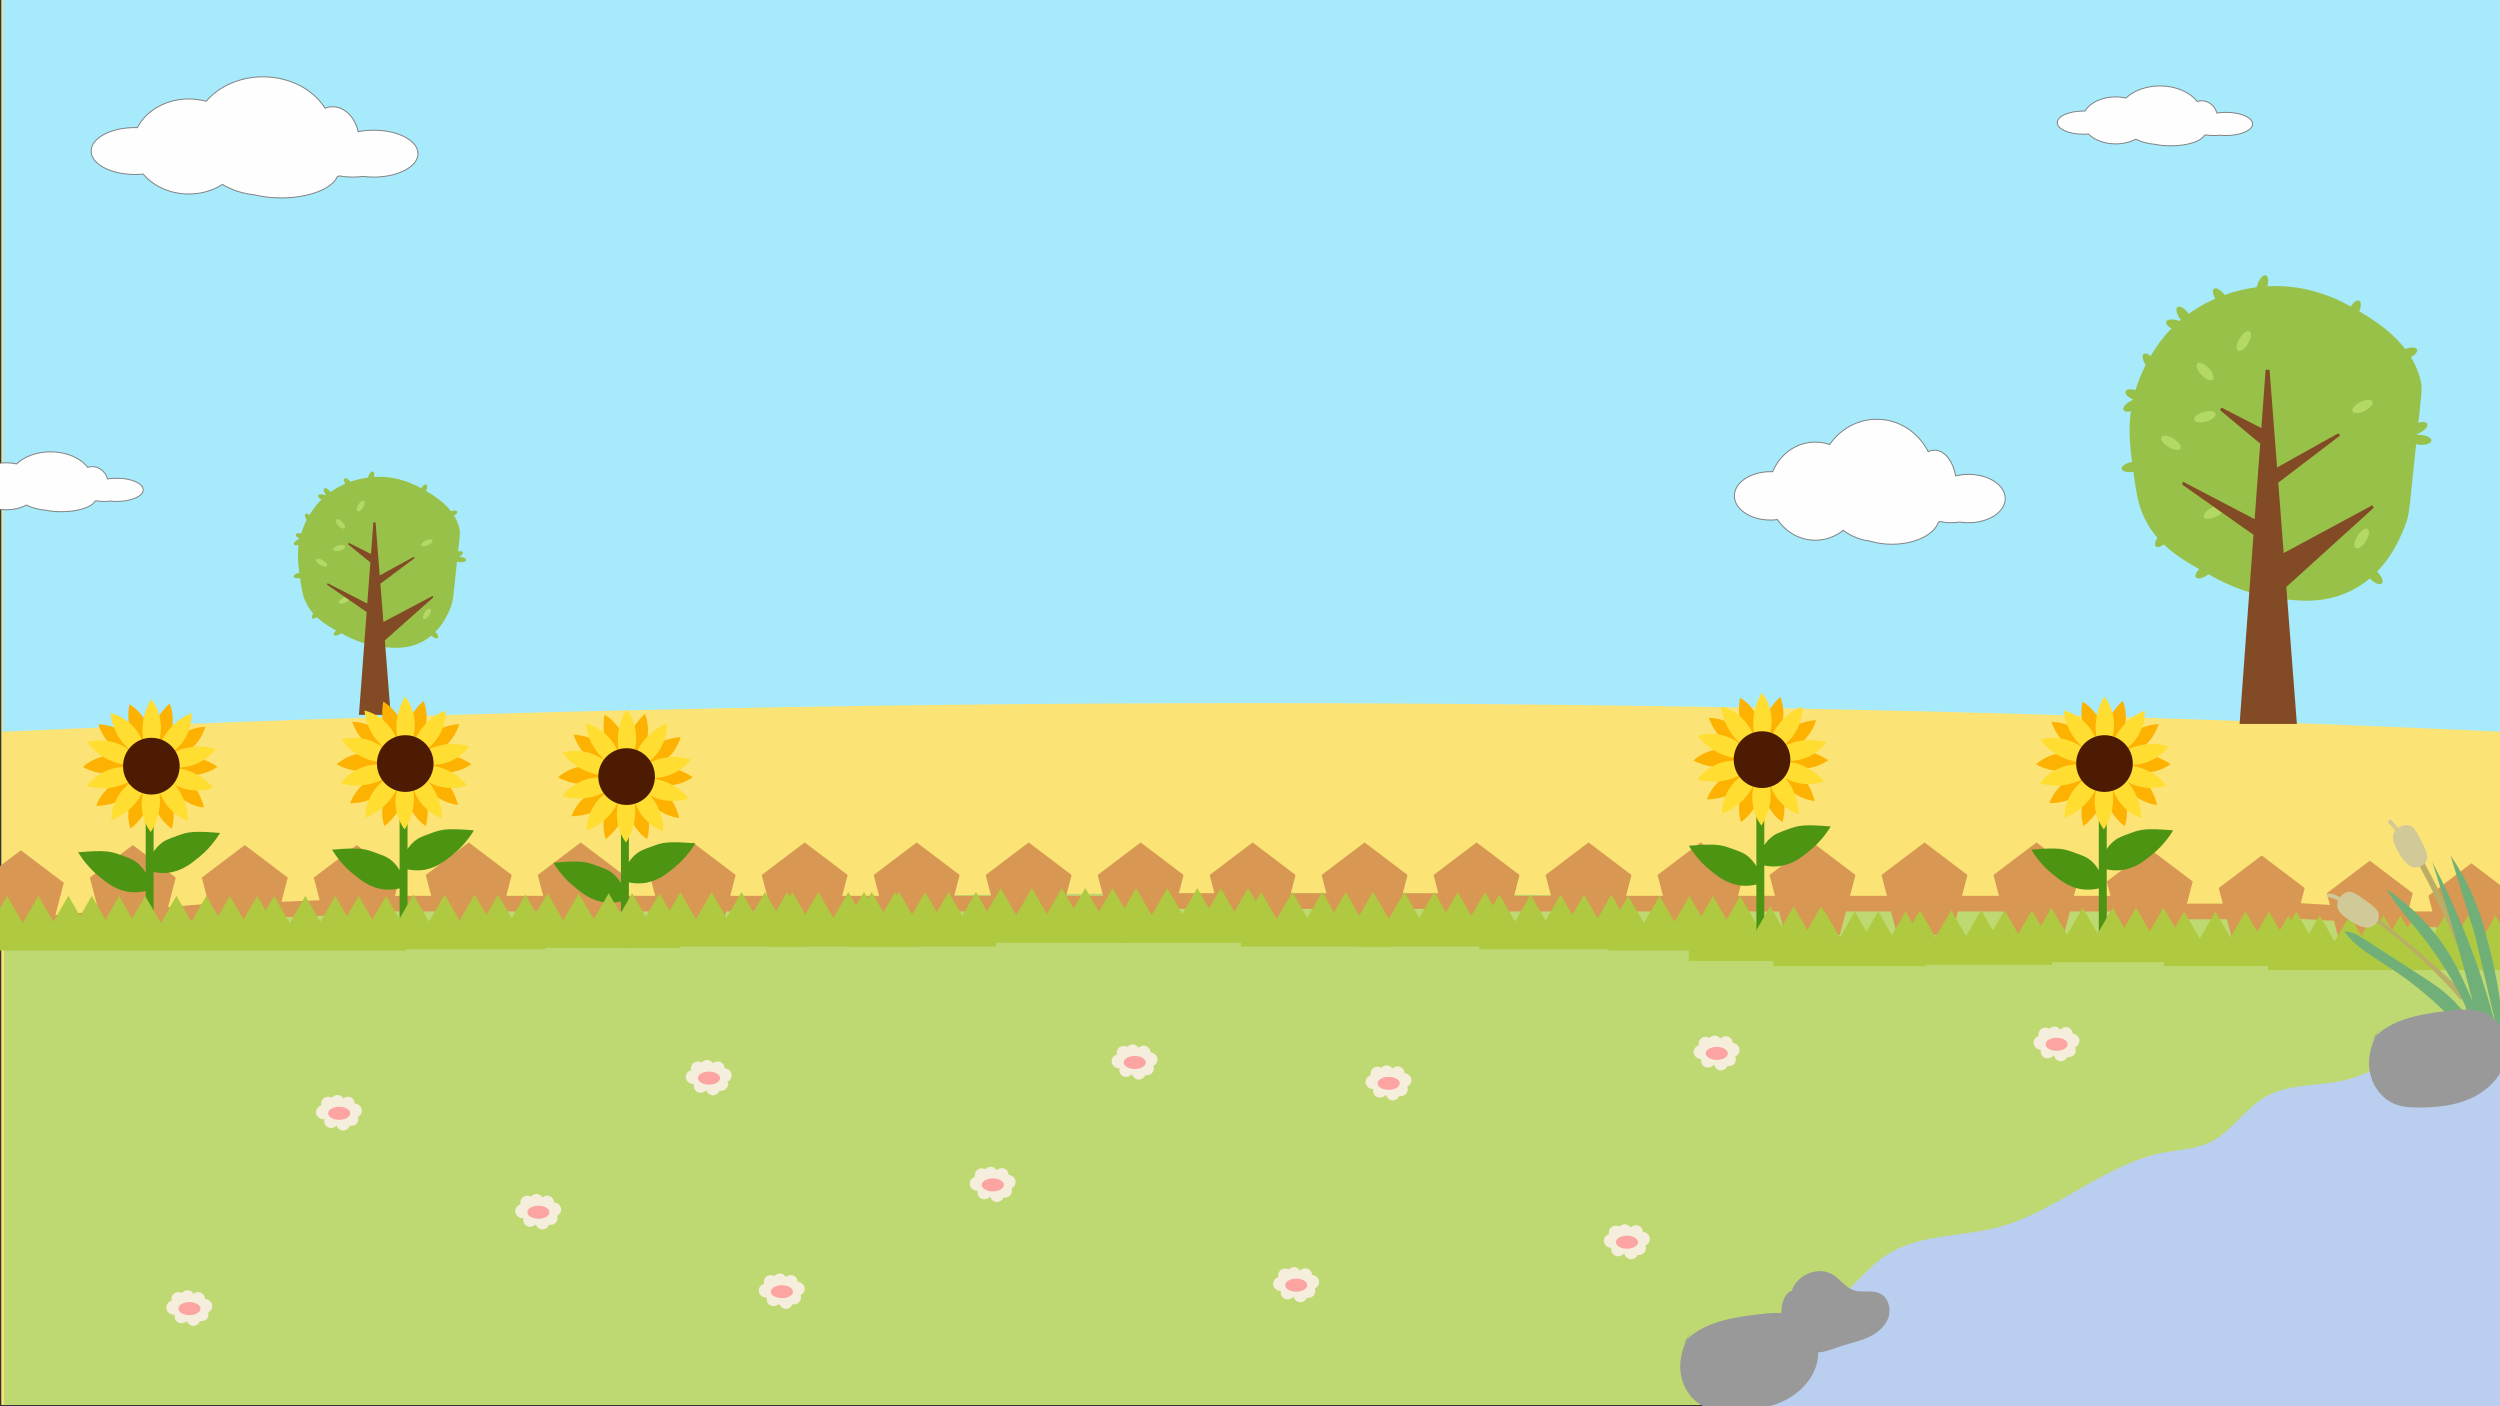 <?xml version="1.0" encoding="utf-8"?>
<!-- Generator: Adobe Illustrator 23.0.5, SVG Export Plug-In . SVG Version: 6.00 Build 0)  -->
<svg version="1.1" id="圖層_1" xmlns="http://www.w3.org/2000/svg" xmlns:xlink="http://www.w3.org/1999/xlink" x="0px" y="0px"
	 viewBox="0 0 1920 1080" style="enable-background:new 0 0 1920 1080;" xml:space="preserve">
<rect x="0" y="0" width="1920" height="1080" fill="#333333" stroke="none"/>
<style type="text/css">
	.st0{fill:#FBE375;}
	.st1{fill:#A7EAFB;}
	.st2{fill:#FFFEFF;stroke:#808080;stroke-width:0.75;stroke-miterlimit:10;}
	.st3{fill:#BED972;}
	.st4{fill:#D89753;}
	.st5{fill:#98C149;}
	.st6{fill:#B3D864;}
	.st7{fill:#824A25;}
	.st8{fill:#F6EEDD;}
	.st9{fill:#FBA4A1;}
	.st10{fill:#AFC940;}
	.st11{fill:#4D9413;}
	.st12{fill:#FDB201;}
	.st13{fill:#FFDD31;}
	.st14{fill:#4C1B01;}
	.st15{fill:none;stroke:#FBB03B;stroke-width:19;stroke-linejoin:round;stroke-miterlimit:10;}
	.st16{fill:#FCEE21;}
	.st17{fill:#BACEEF;}
	.st18{fill:#999999;}
	.st19{fill:#BAAD66;}
	.st20{fill:#D1C998;}
	.st21{fill:#70AF78;}
</style>
<rect x="1" y="-1" class="st0" width="1919" height="1080"/>
<path class="st1" d="M1922,562c-320.33-14.68-640.66-22.02-961-22c-319.66,0.02-639.33,7.35-959,22C2,374.33,2,186.67,2-1h1920V562z
	"/>
<path class="st2" d="M287,100c-4.18,0-8.19,0.4-11.89,1.13C272.56,90.06,264.74,82,255.5,82c-2.03,0-3.98,0.39-5.83,1.12
	C240.58,68.77,222.65,59,202,59c-17.97,0-33.89,7.41-43.7,18.79C154.11,76.63,149.64,76,145,76c-17.69,0-32.88,9.07-39.48,22.04
	c-0.67-0.02-1.34-0.04-2.02-0.04C85,98,70,106.06,70,116c0,9.94,15,18,33.5,18c2.22,0,4.38-0.12,6.47-0.34
	c7.8,9.28,20.57,15.34,35.03,15.34c9.71,0,18.66-2.73,25.86-7.34c7.17,4.28,15.64,7.11,24.81,8.02c6.08,1.48,13,2.32,20.34,2.32
	c21.31,0,39.08-7.06,43.13-16.43c0.56-0.13,1.11-0.3,1.65-0.49c3.14,0.59,6.59,0.92,10.22,0.92c2.73,0,5.36-0.19,7.83-0.53
	c2.62,0.34,5.35,0.53,8.17,0.53c18.78,0,34-8.06,34-18C321,108.06,305.78,100,287,100z"/>
<path class="st2" d="M1709.68,86.28c-2.5,0-4.89,0.2-7.1,0.56c-1.53-5.48-6.2-9.46-11.72-9.46c-1.21,0-2.38,0.19-3.49,0.55
	c-5.43-7.1-16.15-11.93-28.49-11.93c-10.74,0-20.25,3.66-26.12,9.29c-2.5-0.57-5.17-0.88-7.95-0.88c-10.57,0-19.65,4.49-23.6,10.9
	c-0.4-0.01-0.8-0.02-1.2-0.02c-11.06,0-20.02,3.99-20.02,8.9c0,4.92,8.96,8.9,20.02,8.9c1.32,0,2.62-0.06,3.87-0.17
	c4.66,4.59,12.29,7.59,20.93,7.59c5.8,0,11.15-1.35,15.45-3.63c4.29,2.12,9.34,3.52,14.82,3.97c3.64,0.73,7.77,1.15,12.15,1.15
	c12.73,0,23.35-3.49,25.77-8.13c0.33-0.07,0.66-0.15,0.99-0.24c1.87,0.29,3.94,0.46,6.11,0.46c1.63,0,3.2-0.09,4.68-0.26
	c1.56,0.17,3.2,0.26,4.88,0.26c11.22,0,20.32-3.99,20.32-8.9C1730,90.27,1720.9,86.28,1709.68,86.28z"/>
<path class="st2" d="M1511.82,364.32c-3.47,0-6.78,0.41-9.85,1.17c-2.12-11.43-8.59-19.75-16.25-19.75c-1.68,0-3.3,0.41-4.83,1.15
	c-7.53-14.81-22.39-24.89-39.5-24.89c-14.9,0-28.08,7.65-36.22,19.39c-3.47-1.19-7.17-1.85-11.02-1.85
	c-14.66,0-27.25,9.37-32.72,22.75c-0.55-0.02-1.11-0.04-1.67-0.04c-15.33,0-27.76,8.32-27.76,18.58c0,10.26,12.43,18.58,27.76,18.58
	c1.84,0,3.63-0.12,5.37-0.35c6.46,9.58,17.05,15.83,29.02,15.83c8.04,0,15.47-2.82,21.43-7.58c5.95,4.41,12.96,7.34,20.56,8.28
	c5.04,1.53,10.77,2.4,16.85,2.4c17.66,0,32.38-7.29,35.74-16.96c0.46-0.14,0.92-0.31,1.37-0.51c2.6,0.61,5.46,0.95,8.47,0.95
	c2.26,0,4.44-0.19,6.49-0.55c2.17,0.35,4.43,0.55,6.77,0.55c15.56,0,28.18-8.32,28.18-18.58
	C1540,372.64,1527.39,364.32,1511.82,364.32z"/>
<path class="st2" d="M89.68,367.28c-2.5,0-4.89,0.2-7.1,0.56c-1.53-5.48-6.2-9.46-11.72-9.46c-1.21,0-2.38,0.19-3.49,0.55
	C61.94,351.83,51.22,347,38.88,347c-10.74,0-20.25,3.66-26.12,9.29c-2.5-0.57-5.17-0.88-7.95-0.88c-10.57,0-19.65,4.49-23.6,10.9
	c-0.4-0.01-0.8-0.02-1.2-0.02c-11.06,0-20.02,3.99-20.02,8.9s8.96,8.9,20.02,8.9c1.32,0,2.62-0.06,3.87-0.17
	c4.66,4.59,12.29,7.59,20.93,7.59c5.8,0,11.15-1.35,15.45-3.63c4.29,2.12,9.34,3.52,14.82,3.97c3.64,0.73,7.77,1.15,12.15,1.15
	c12.73,0,23.35-3.49,25.77-8.13c0.33-0.07,0.66-0.15,0.99-0.24c1.87,0.29,3.94,0.46,6.11,0.46c1.63,0,3.2-0.09,4.68-0.26
	c1.56,0.17,3.2,0.26,4.88,0.26c11.22,0,20.32-3.99,20.32-8.9C110,371.27,100.9,367.28,89.68,367.28z"/>
<path class="st3" d="M1922,1079H3V712.02c313.98-17.04,627.98-25.71,942-26.02c325.66-0.32,651.33,8.35,977,26.02
	C1922,834.35,1922,956.67,1922,1079z"/>
<path class="st4" d="M1737,657l-33,25c4,15.33,8,30.67,12,46c14,0,28,0,42,0c4-15.33,8-30.67,12-46L1737,657z"/>
<path class="st4" d="M1820,661l-33,25c4,15.33,8,30.67,12,46c14,0,28,0,42,0c4-15.33,8-30.67,12-46L1820,661z"/>
<path class="st4" d="M1898,663l-33,25c4,15.33,8,30.67,12,46c14,0,28,0,42,0c4-15.33,8-30.67,12-46L1898,663z"/>
<path class="st4" d="M1651,652l-33,25c4,15.33,8,30.67,12,46c14,0,28,0,42,0c4-15.33,8-30.67,12-46L1651,652z"/>
<path class="st4" d="M1564,647l-33,25c4,15.33,8,30.67,12,46c14,0,28,0,42,0c4-15.33,8-30.67,12-46L1564,647z"/>
<path class="st4" d="M1478,647l-33,25c4,15.33,8,30.67,12,46c14,0,28,0,42,0c4-15.33,8-30.67,12-46L1478,647z"/>
<path class="st4" d="M1392,647l-33,25c4,15.33,8,30.67,12,46c14,0,28,0,42,0c4-15.33,8-30.67,12-46L1392,647z"/>
<path class="st4" d="M1306,647l-33,25c4,15.33,8,30.67,12,46c14,0,28,0,42,0c4-15.33,8-30.67,12-46L1306,647z"/>
<path class="st4" d="M1220,647l-33,25c4,15.33,8,30.67,12,46c14,0,28,0,42,0c4-15.33,8-30.67,12-46L1220,647z"/>
<path class="st4" d="M1134,647l-33,25c4,15.33,8,30.67,12,46c14,0,28,0,42,0c4-15.33,8-30.67,12-46L1134,647z"/>
<path class="st4" d="M1048,647l-33,25c4,15.33,8,30.67,12,46c14,0,28,0,42,0c4-15.33,8-30.67,12-46L1048,647z"/>
<path class="st4" d="M962,647l-33,25c4,15.33,8,30.67,12,46c14,0,28,0,42,0c4-15.33,8-30.67,12-46L962,647z"/>
<path class="st4" d="M876,647l-33,25c4,15.33,8,30.67,12,46c14,0,28,0,42,0c4-15.33,8-30.67,12-46L876,647z"/>
<path class="st4" d="M790,647l-33,25c4,15.33,8,30.67,12,46c14,0,28,0,42,0c4-15.33,8-30.67,12-46L790,647z"/>
<path class="st4" d="M704,647l-33,25c4,15.33,8,30.67,12,46c14,0,28,0,42,0c4-15.33,8-30.67,12-46L704,647z"/>
<path class="st4" d="M618,647l-33,25c4,15.33,8,30.67,12,46c14,0,28,0,42,0c4-15.33,8-30.67,12-46L618,647z"/>
<path class="st4" d="M532,647l-33,25c4,15.33,8,30.67,12,46c14,0,28,0,42,0c4-15.33,8-30.67,12-46L532,647z"/>
<path class="st4" d="M446,647l-33,25c4,15.33,8,30.67,12,46c14,0,28,0,42,0c4-15.33,8-30.67,12-46L446,647z"/>
<path class="st4" d="M360,647l-33,25c4,15.33,8,30.67,12,46c14,0,28,0,42,0c4-15.33,8-30.67,12-46L360,647z"/>
<path class="st4" d="M274,649l-33,25c4,15.33,8,30.67,12,46c14,0,28,0,42,0c4-15.33,8-30.67,12-46L274,649z"/>
<path class="st4" d="M188,649l-33,25c4,15.33,8,30.67,12,46c14,0,28,0,42,0c4-15.33,8-30.67,12-46L188,649z"/>
<path class="st4" d="M102,649l-33,25c4,15.33,8,30.67,12,46c14,0,28,0,42,0c4-15.33,8-30.67,12-46L102,649z"/>
<path class="st4" d="M16,653l-33,25c4,15.33,8,30.67,12,46c14,0,28,0,42,0c4-15.33,8-30.67,12-46L16,653z"/>
<rect x="1840" y="700" class="st4" width="50" height="12"/>
<rect x="1753" y="694" transform="matrix(0.998 0.059 -0.059 0.998 44.169 -103.19)" class="st4" width="50" height="12"/>
<rect x="1666" y="694" class="st4" width="50" height="12"/>
<rect x="1579" y="688" class="st4" width="50" height="12"/>
<rect x="1492" y="688" class="st4" width="50" height="12"/>
<rect x="1405" y="688" class="st4" width="50" height="12"/>
<rect x="1318" y="688" class="st4" width="50" height="12"/>
<rect x="1231" y="688" class="st4" width="50" height="12"/>
<rect x="1144" y="688" class="st4" width="50" height="12"/>
<rect x="1066" y="686" class="st4" width="50" height="12"/>
<rect x="978" y="686" class="st4" width="50" height="12"/>
<rect x="891" y="686" class="st4" width="50" height="12"/>
<rect x="808" y="688" class="st4" width="50" height="12"/>
<rect x="722" y="688" class="st4" width="50" height="12"/>
<rect x="636" y="688" class="st4" width="50" height="12"/>
<rect x="550" y="688" class="st4" width="50" height="12"/>
<rect x="464" y="688" class="st4" width="50" height="12"/>
<rect x="378" y="688" class="st4" width="50" height="12"/>
<rect x="292" y="688" class="st4" width="50" height="12"/>
<rect x="206" y="692" transform="matrix(0.999 -0.04 0.04 0.999 -27.962 9.884)" class="st4" width="50" height="12"/>
<rect x="120" y="695" transform="matrix(0.997 -0.084 0.084 0.997 -58.09 14.574)" class="st4" width="50" height="12"/>
<rect x="34" y="701" transform="matrix(0.997 -0.084 0.084 0.997 -58.892 7.406)" class="st4" width="50" height="12"/>
<g>
	<g>
		<path class="st5" d="M1856,337c-5.86,54.86-5.17,57.32-9,67c-3.89,9.83-14.01,35.37-40,49c-22.33,11.71-44.53,8.43-61,6
			c-23.17-3.42-39.33-12.13-50-18c-19.1-10.51-38.43-21.15-49-43c-5.16-10.65-6.47-20.34-9-39c-1.62-11.96-3.37-24.86-2-39
			c3.65-37.66,27.41-63.28,30-66c27.61-28.97,62.24-33.18,73-34c34.84-2.67,60.1,11.63,71,18c13.66,7.99,41.74,24.41,49,54
			C1860.56,298.34,1859.92,300.26,1856,337z"/>
		
			<ellipse transform="matrix(0.805 -0.594 0.594 0.805 183.182 1043.051)" class="st5" cx="1676.83" cy="243.12" rx="3.81" ry="8.6"/>
		
			<ellipse transform="matrix(0.314 -0.949 0.949 0.314 910.39 1758.193)" class="st5" cx="1671.83" cy="249.12" rx="3.81" ry="8.6"/>
		
			<ellipse transform="matrix(0.805 -0.594 0.594 0.805 196.963 1056.941)" class="st5" cx="1704.83" cy="229.12" rx="3.81" ry="8.6"/>
		
			<ellipse transform="matrix(0.334 -0.943 0.943 0.334 949.681 1783.912)" class="st5" cx="1736.83" cy="220.12" rx="8.6" ry="3.81"/>
		
			<ellipse transform="matrix(0.447 -0.894 0.894 0.447 786.562 1749.263)" class="st5" cx="1808.83" cy="238.12" rx="8.6" ry="3.81"/>
		
			<ellipse transform="matrix(0.922 -0.388 0.388 0.922 39.045 737.766)" class="st5" cx="1847.83" cy="272.12" rx="8.6" ry="3.81"/>
		
			<ellipse transform="matrix(0.805 -0.594 0.594 0.805 156.73 1034.646)" class="st5" cx="1650.83" cy="279.12" rx="3.81" ry="8.6"/>
		
			<ellipse transform="matrix(0.347 -0.938 0.938 0.347 785.807 1737.216)" class="st5" cx="1640.83" cy="304.12" rx="3.81" ry="8.6"/>
		
			<ellipse transform="matrix(0.898 -0.441 0.441 0.898 30.61 753.988)" class="st5" cx="1637.83" cy="311.12" rx="8.6" ry="3.81"/>
		
			<ellipse transform="matrix(0.985 -0.173 0.173 0.985 -37.408 288.175)" class="st5" cx="1637.83" cy="359.12" rx="8.6" ry="3.81"/>
		
			<ellipse transform="matrix(0.673 -0.74 0.74 0.673 238.032 1364.267)" class="st5" cx="1660.83" cy="413.12" rx="8.6" ry="3.81"/>
		
			<ellipse transform="matrix(0.807 -0.591 0.591 0.807 68.356 1085.201)" class="st5" cx="1692.83" cy="438.12" rx="8.6" ry="3.81"/>
		
			<ellipse transform="matrix(0.896 -0.445 0.445 0.896 46.66 859.264)" class="st5" cx="1855.83" cy="330.12" rx="8.6" ry="3.81"/>
		
			<ellipse transform="matrix(0.071 -0.997 0.997 0.071 1390.574 2168.087)" class="st5" cx="1859.83" cy="337.12" rx="3.81" ry="8.6"/>
		
			<ellipse transform="matrix(0.7 -0.714 0.714 0.7 232.206 1434.711)" class="st5" cx="1822.83" cy="441.12" rx="3.81" ry="8.6"/>
		
			<ellipse transform="matrix(0.896 -0.445 0.445 0.896 49.839 838.825)" class="st6" cx="1813.83" cy="313.12" rx="8.6" ry="3.81"/>
		
			<ellipse transform="matrix(0.528 -0.849 0.849 0.528 505.325 1735.42)" class="st6" cx="1813.83" cy="413.12" rx="8.6" ry="3.81"/>
		
			<ellipse transform="matrix(0.515 -0.857 0.857 0.515 612.239 1603.852)" class="st6" cx="1722.83" cy="261.12" rx="8.6" ry="3.81"/>
		
			<ellipse transform="matrix(0.723 -0.691 0.691 0.723 271.158 1248.897)" class="st6" cx="1693.83" cy="286.12" rx="3.81" ry="8.6"/>
		
			<ellipse transform="matrix(0.96 -0.281 0.281 0.96 -21.763 488.42)" class="st6" cx="1692.83" cy="320.12" rx="8.6" ry="3.81"/>
		
			<ellipse transform="matrix(0.524 -0.852 0.852 0.524 502.733 1582.322)" class="st6" cx="1667.83" cy="341.12" rx="3.81" ry="8.6"/>
		
			<ellipse transform="matrix(0.896 -0.445 0.445 0.896 1.957 796.596)" class="st6" cx="1699.83" cy="394.12" rx="8.6" ry="3.81"/>
	</g>
	<path class="st7" d="M1823,390c-0.33-0.67-0.67-1.33-1-2c-22.71,12.24-45.42,24.49-68.13,36.73c-1.39-18.02-2.78-36.03-4.17-54.05
		c15.86-12.09,31.72-24.17,47.58-36.26c-0.52-0.54-1.05-1.08-1.57-1.62c-15.64,8.74-31.27,17.49-46.91,26.23
		c-1.93-25.01-3.86-50.02-5.79-75.03c-1,0-2,0-3,0c-1.1,14.92-2.19,29.84-3.29,44.76c-10.24-5.25-20.47-10.51-30.71-15.76
		c-0.33,0.67-0.67,1.33-1,2c10.17,8.48,20.35,16.96,30.52,25.44l0.37-0.56c-1.44,19.62-2.89,39.24-4.33,58.87
		c-18.32-9.58-36.63-19.17-54.95-28.75c-0.25,0.71-0.51,1.42-0.76,2.13c18.17,12.79,36.34,25.58,54.51,38.37l0.38-0.62
		c-3.58,48.71-7.16,97.41-10.74,146.12c14.67,0,29.33,0,44,0c-2.71-35.08-5.42-70.16-8.12-105.24
		C1778.25,430.51,1800.63,410.25,1823,390z"/>
</g>
<g>
	<g>
		<path class="st5" d="M351.11,429.96c-3.25,29.82-2.87,31.16-4.99,36.42c-2.16,5.34-7.77,19.22-22.19,26.64
			c-12.39,6.37-24.71,4.58-33.85,3.26c-12.85-1.86-21.82-6.59-27.74-9.78c-10.6-5.71-21.32-11.5-27.19-23.37
			c-2.86-5.79-3.59-11.06-4.99-21.2c-0.9-6.5-1.87-13.51-1.11-21.2c2.03-20.47,15.21-34.4,16.65-35.88
			c15.32-15.75,34.54-18.03,40.5-18.48c19.33-1.45,33.35,6.32,39.39,9.78c7.58,4.34,23.16,13.27,27.19,29.35
			C353.64,408.94,353.29,409.98,351.11,429.96z"/>
		
			<ellipse transform="matrix(0.796 -0.606 0.606 0.796 -178.049 229.751)" class="st5" cx="251.7" cy="378.93" rx="2.1" ry="4.71"/>
		
			<ellipse transform="matrix(0.305 -0.952 0.952 0.305 -191.034 502.464)" class="st5" cx="248.93" cy="382.19" rx="2.07" ry="4.76"/>
		
			<ellipse transform="matrix(0.796 -0.606 0.606 0.796 -170.27 237.604)" class="st5" cx="267.24" cy="371.32" rx="2.1" ry="4.71"/>
		
			<ellipse transform="matrix(0.343 -0.939 0.939 0.343 -156.947 508.466)" class="st5" cx="284.99" cy="366.42" rx="4.69" ry="2.11"/>
		
			<ellipse transform="matrix(0.459 -0.889 0.889 0.459 -158.374 492.504)" class="st5" cx="324.94" cy="376.21" rx="4.7" ry="2.1"/>
		
			<ellipse transform="matrix(0.926 -0.378 0.378 0.926 -123.432 160.199)" class="st5" cx="346.58" cy="394.69" rx="4.76" ry="2.08"/>
		
			<ellipse transform="matrix(0.796 -0.606 0.606 0.796 -192.843 225.011)" class="st5" cx="237.27" cy="398.49" rx="2.1" ry="4.71"/>
		
			<ellipse transform="matrix(0.338 -0.941 0.941 0.338 -234.437 490.838)" class="st5" cx="231.73" cy="412.08" rx="2.08" ry="4.76"/>
		
			<ellipse transform="matrix(0.903 -0.43 0.43 0.903 -156.53 139.412)" class="st5" cx="230.06" cy="415.89" rx="4.75" ry="2.08"/>
		
			<ellipse transform="matrix(0.986 -0.168 0.168 0.986 -70.841 44.825)" class="st5" cx="230.06" cy="441.98" rx="4.77" ry="2.07"/>
		
			<ellipse transform="matrix(0.684 -0.73 0.73 0.684 -267.137 326.213)" class="st5" cx="242.82" cy="471.33" rx="4.72" ry="2.09"/>
		
			<ellipse transform="matrix(0.815 -0.579 0.579 0.815 -232.738 240.605)" class="st5" cx="260.58" cy="484.92" rx="4.74" ry="2.09"/>
		
			<ellipse transform="matrix(0.901 -0.434 0.434 0.901 -150.119 194.408)" class="st5" cx="351.02" cy="426.22" rx="4.75" ry="2.08"/>
		
			<ellipse transform="matrix(0.069 -0.998 0.998 0.069 -100.256 752.573)" class="st5" cx="353.24" cy="430.02" rx="2.07" ry="4.77"/>
		
			<ellipse transform="matrix(0.689 -0.725 0.725 0.689 -249.197 392.661)" class="st5" cx="332.71" cy="486.56" rx="2.09" ry="4.73"/>
		
			<ellipse transform="matrix(0.901 -0.434 0.434 0.901 -148.417 183.386)" class="st6" cx="327.72" cy="416.98" rx="4.75" ry="2.08"/>
		
			<ellipse transform="matrix(0.54 -0.842 0.842 0.54 -245.948 492.861)" class="st6" cx="327.72" cy="471.33" rx="4.7" ry="2.1"/>
		
			<ellipse transform="matrix(0.526 -0.85 0.85 0.526 -199.199 419.844)" class="st6" cx="277.22" cy="388.71" rx="4.7" ry="2.1"/>
		
			<ellipse transform="matrix(0.713 -0.702 0.702 0.713 -207.187 298.803)" class="st6" cx="261.13" cy="402.3" rx="2.09" ry="4.72"/>
		
			<ellipse transform="matrix(0.962 -0.273 0.273 0.962 -105.027 87.178)" class="st6" cx="260.58" cy="420.78" rx="4.76" ry="2.07"/>
		
			<ellipse transform="matrix(0.513 -0.859 0.859 0.513 -250.848 422.318)" class="st6" cx="246.71" cy="432.2" rx="2.08" ry="4.75"/>
		
			<ellipse transform="matrix(0.901 -0.434 0.434 0.901 -173.771 160.31)" class="st6" cx="264.46" cy="461.01" rx="4.75" ry="2.08"/>
	</g>
	<path class="st7" d="M332.8,458.77c-0.18-0.36-0.37-0.72-0.55-1.09c-12.6,6.66-25.2,13.31-37.81,19.97
		c-0.77-9.79-1.54-19.59-2.32-29.38c8.8-6.57,17.6-13.14,26.4-19.71c-0.29-0.29-0.58-0.59-0.87-0.88
		c-8.68,4.75-17.35,9.51-26.03,14.26c-1.07-13.6-2.14-27.19-3.21-40.79c-0.55,0-1.11,0-1.66,0c-0.61,8.11-1.22,16.22-1.83,24.33
		c-5.68-2.86-11.36-5.71-17.04-8.57c-0.18,0.36-0.37,0.72-0.55,1.09c5.64,4.61,11.29,9.22,16.93,13.83l0.21-0.3
		c-0.8,10.67-1.6,21.33-2.4,32c-10.16-5.21-20.33-10.42-30.49-15.63c-0.14,0.39-0.28,0.77-0.42,1.16
		c10.08,6.95,20.16,13.91,30.25,20.86l0.21-0.34c-1.99,26.48-3.97,52.95-5.96,79.43c8.14,0,16.28,0,24.41,0
		c-1.5-19.07-3.01-38.14-4.51-57.21C307.97,480.78,320.39,469.77,332.8,458.77z"/>
</g>
<g>
	<ellipse transform="matrix(0.999 -0.039 0.039 0.999 -39.098 6.452)" class="st8" cx="144.45" cy="997.06" rx="5.51" ry="6"/>
	
		<ellipse transform="matrix(0.457 -0.89 0.89 0.457 -805.606 676.967)" class="st8" cx="151.45" cy="998.06" rx="6" ry="5.51"/>
	
		<ellipse transform="matrix(1 -0.015 0.015 1 -14.52 2.373)" class="st8" cx="156.45" cy="1003.06" rx="6" ry="5.51"/>
	
		<ellipse transform="matrix(0.047 -0.999 0.999 0.047 -869.446 1112.973)" class="st8" cx="148.45" cy="1012.06" rx="6" ry="5.51"/>
	
		<ellipse transform="matrix(0.627 -0.779 0.779 0.627 -735.254 485.153)" class="st8" cx="139.45" cy="1011.06" rx="6" ry="5.51"/>
	
		<ellipse transform="matrix(0.498 -0.867 0.867 0.498 -797.474 640.423)" class="st8" cx="154.45" cy="1009.06" rx="5.51" ry="6"/>
	<ellipse transform="matrix(0.604 -0.797 0.797 0.604 -740.979 504.731)" class="st8" cx="137.45" cy="998.06" rx="5.51" ry="6"/>
	
		<ellipse transform="matrix(0.998 -0.065 0.065 0.998 -64.753 10.752)" class="st8" cx="133.45" cy="1004.06" rx="6" ry="5.51"/>
	<ellipse class="st9" cx="145.5" cy="1005" rx="8.5" ry="5"/>
</g>
<g>
	
		<ellipse transform="matrix(0.999 -0.039 0.039 0.999 -33.111 10.858)" class="st8" cx="259.45" cy="847.06" rx="5.51" ry="6"/>
	
		<ellipse transform="matrix(0.457 -0.89 0.89 0.457 -609.685 697.78)" class="st8" cx="266.45" cy="848.06" rx="6" ry="5.51"/>
	
		<ellipse transform="matrix(1 -0.015 0.015 1 -12.334 4.023)" class="st8" cx="271.45" cy="853.06" rx="6" ry="5.51"/>
	
		<ellipse transform="matrix(0.047 -0.999 0.999 0.047 -609.994 1084.868)" class="st8" cx="263.45" cy="862.06" rx="6" ry="5.51"/>
	
		<ellipse transform="matrix(0.627 -0.779 0.779 0.627 -575.633 518.821)" class="st8" cx="254.45" cy="861.06" rx="6" ry="5.51"/>
	
		<ellipse transform="matrix(0.498 -0.867 0.867 0.498 -609.678 664.853)" class="st8" cx="269.45" cy="859.06" rx="5.51" ry="6"/>
	<ellipse transform="matrix(0.604 -0.797 0.797 0.604 -575.902 536.986)" class="st8" cx="252.45" cy="848.06" rx="5.51" ry="6"/>
	
		<ellipse transform="matrix(0.998 -0.065 0.065 0.998 -54.796 17.886)" class="st8" cx="248.45" cy="854.06" rx="6" ry="5.51"/>
	<ellipse class="st9" cx="260.5" cy="855" rx="8.5" ry="5"/>
</g>
<g>
	<ellipse transform="matrix(0.999 -0.039 0.039 0.999 -31.829 22.006)" class="st8" cx="543.45" cy="820.06" rx="5.51" ry="6"/>
	
		<ellipse transform="matrix(0.457 -0.89 0.89 0.457 -431.372 935.762)" class="st8" cx="550.45" cy="821.06" rx="6" ry="5.51"/>
	
		<ellipse transform="matrix(1 -0.015 0.015 1 -11.913 8.136)" class="st8" cx="555.45" cy="826.06" rx="6" ry="5.51"/>
	
		<ellipse transform="matrix(0.047 -0.999 0.999 0.047 -312.318 1342.821)" class="st8" cx="547.45" cy="835.06" rx="6" ry="5.51"/>
	
		<ellipse transform="matrix(0.627 -0.779 0.779 0.627 -448.833 729.883)" class="st8" cx="538.45" cy="834.06" rx="6" ry="5.51"/>
	
		<ellipse transform="matrix(0.498 -0.867 0.867 0.498 -443.713 897.57)" class="st8" cx="553.45" cy="832.06" rx="5.51" ry="6"/>
	<ellipse transform="matrix(0.604 -0.797 0.797 0.604 -441.932 752.63)" class="st8" cx="536.45" cy="821.06" rx="5.51" ry="6"/>
	
		<ellipse transform="matrix(0.998 -0.065 0.065 0.998 -52.451 36.224)" class="st8" cx="532.45" cy="827.06" rx="6" ry="5.51"/>
	<ellipse class="st9" cx="544.5" cy="828" rx="8.5" ry="5"/>
</g>
<g>
	
		<ellipse transform="matrix(0.999 -0.039 0.039 0.999 -38.235 24.335)" class="st8" cx="599.45" cy="984.06" rx="5.51" ry="6"/>
	
		<ellipse transform="matrix(0.457 -0.89 0.89 0.457 -546.844 1074.679)" class="st8" cx="606.45" cy="985.06" rx="6" ry="5.51"/>
	<ellipse transform="matrix(1 -0.015 0.015 1 -14.284 8.965)" class="st8" cx="611.45" cy="990.06" rx="6" ry="5.51"/>
	
		<ellipse transform="matrix(0.047 -0.999 0.999 0.047 -422.759 1555.082)" class="st8" cx="603.45" cy="999.06" rx="6" ry="5.51"/>
	
		<ellipse transform="matrix(0.627 -0.779 0.779 0.627 -555.663 834.567)" class="st8" cx="594.45" cy="998.06" rx="6" ry="5.51"/>
	
		<ellipse transform="matrix(0.498 -0.867 0.867 0.498 -557.816 1028.449)" class="st8" cx="609.45" cy="996.06" rx="5.51" ry="6"/>
	<ellipse transform="matrix(0.604 -0.797 0.797 0.604 -550.459 862.196)" class="st8" cx="592.45" cy="985.06" rx="5.51" ry="6"/>
	
		<ellipse transform="matrix(0.998 -0.065 0.065 0.998 -62.956 40.195)" class="st8" cx="588.45" cy="991.06" rx="6" ry="5.51"/>
	<ellipse class="st9" cx="600.5" cy="992" rx="8.5" ry="5"/>
</g>
<g>
	
		<ellipse transform="matrix(0.999 -0.039 0.039 0.999 -35.981 16.934)" class="st8" cx="412.45" cy="923.06" rx="5.51" ry="6"/>
	
		<ellipse transform="matrix(0.457 -0.89 0.89 0.457 -594.173 875.181)" class="st8" cx="419.45" cy="924.06" rx="6" ry="5.51"/>
	
		<ellipse transform="matrix(1 -0.015 0.015 1 -13.419 6.249)" class="st8" cx="424.45" cy="929.06" rx="6" ry="5.51"/>
	
		<ellipse transform="matrix(0.047 -0.999 0.999 0.047 -540.073 1310.143)" class="st8" cx="416.45" cy="938.06" rx="6" ry="5.51"/>
	
		<ellipse transform="matrix(0.627 -0.779 0.779 0.627 -577.819 666.252)" class="st8" cx="407.45" cy="937.06" rx="6" ry="5.51"/>
	
		<ellipse transform="matrix(0.498 -0.867 0.867 0.498 -598.784 835.674)" class="st8" cx="422.45" cy="935.06" rx="5.51" ry="6"/>
	<ellipse transform="matrix(0.604 -0.797 0.797 0.604 -575.888 689.013)" class="st8" cx="405.45" cy="924.06" rx="5.51" ry="6"/>
	
		<ellipse transform="matrix(0.998 -0.065 0.065 0.998 -59.397 27.955)" class="st8" cx="401.45" cy="930.06" rx="6" ry="5.51"/>
	<ellipse class="st9" cx="413.5" cy="931" rx="8.5" ry="5"/>
</g>
<g>
	
		<ellipse transform="matrix(0.999 -0.039 0.039 0.999 -31.104 34.856)" class="st8" cx="870.45" cy="808.06" rx="5.51" ry="6"/>
	
		<ellipse transform="matrix(0.457 -0.89 0.89 0.457 -243.041 1220.146)" class="st8" cx="877.45" cy="809.06" rx="6" ry="5.51"/>
	
		<ellipse transform="matrix(1 -0.015 0.015 1 -11.704 12.874)" class="st8" cx="882.45" cy="814.06" rx="6" ry="5.51"/>
	
		<ellipse transform="matrix(0.047 -0.999 0.999 0.047 11.362 1658.024)" class="st8" cx="874.45" cy="823.06" rx="6" ry="5.51"/>
	
		<ellipse transform="matrix(0.627 -0.779 0.779 0.627 -317.696 980.01)" class="st8" cx="865.45" cy="822.06" rx="6" ry="5.51"/>
	
		<ellipse transform="matrix(0.498 -0.867 0.867 0.498 -269.172 1175.103)" class="st8" cx="880.45" cy="820.06" rx="5.51" ry="6"/>
	
		<ellipse transform="matrix(0.604 -0.797 0.797 0.604 -302.891 1008.481)" class="st8" cx="863.45" cy="809.06" rx="5.51" ry="6"/>
	
		<ellipse transform="matrix(0.998 -0.065 0.065 0.998 -50.987 57.379)" class="st8" cx="859.45" cy="815.06" rx="6" ry="5.51"/>
	<ellipse class="st9" cx="871.5" cy="816" rx="8.5" ry="5"/>
</g>
<g>
	
		<ellipse transform="matrix(0.999 -0.039 0.039 0.999 -37.733 39.865)" class="st8" cx="994.45" cy="979.06" rx="5.51" ry="6"/>
	
		<ellipse transform="matrix(0.457 -0.89 0.89 0.457 -327.797 1423.361)" class="st8" cx="1001.45" cy="980.06" rx="6" ry="5.51"/>
	
		<ellipse transform="matrix(1 -0.015 0.015 1 -14.17 14.689)" class="st8" cx="1006.45" cy="985.06" rx="6" ry="5.51"/>
	
		<ellipse transform="matrix(0.047 -0.999 0.999 0.047 -41.255 1944.883)" class="st8" cx="998.45" cy="994.06" rx="6" ry="5.51"/>
	
		<ellipse transform="matrix(0.627 -0.779 0.779 0.627 -404.649 1140.245)" class="st8" cx="989.45" cy="993.06" rx="6" ry="5.51"/>
	
		<ellipse transform="matrix(0.498 -0.867 0.867 0.498 -355.213 1368.461)" class="st8" cx="1004.45" cy="991.06" rx="5.51" ry="6"/>
	
		<ellipse transform="matrix(0.604 -0.797 0.797 0.604 -390.071 1175.012)" class="st8" cx="987.45" cy="980.06" rx="5.51" ry="6"/>
	
		<ellipse transform="matrix(0.998 -0.065 0.065 0.998 -61.802 65.769)" class="st8" cx="983.45" cy="986.06" rx="6" ry="5.51"/>
	<ellipse class="st9" cx="995.5" cy="987" rx="8.5" ry="5"/>
</g>
<g>
	
		<ellipse transform="matrix(0.999 -0.039 0.039 0.999 -31.582 42.537)" class="st8" cx="1065.45" cy="824.06" rx="5.51" ry="6"/>
	
		<ellipse transform="matrix(0.457 -0.89 0.89 0.457 -151.334 1402.314)" class="st8" cx="1072.45" cy="825.06" rx="6" ry="5.51"/>
	
		<ellipse transform="matrix(1 -0.015 0.015 1 -11.916 15.701)" class="st8" cx="1077.45" cy="830.06" rx="6" ry="5.51"/>
	
		<ellipse transform="matrix(0.047 -0.999 0.999 0.047 181.252 1868.061)" class="st8" cx="1069.45" cy="839.06" rx="6" ry="5.51"/>
	
		<ellipse transform="matrix(0.627 -0.779 0.779 0.627 -257.524 1137.793)" class="st8" cx="1060.45" cy="838.06" rx="6" ry="5.51"/>
	
		<ellipse transform="matrix(0.498 -0.867 0.867 0.498 -185.167 1352.227)" class="st8" cx="1075.45" cy="836.06" rx="5.51" ry="6"/>
	
		<ellipse transform="matrix(0.604 -0.797 0.797 0.604 -238.43 1170.222)" class="st8" cx="1058.45" cy="825.06" rx="5.51" ry="6"/>
	
		<ellipse transform="matrix(0.998 -0.065 0.065 0.998 -51.614 70.042)" class="st8" cx="1054.45" cy="831.06" rx="6" ry="5.51"/>
	<ellipse class="st9" cx="1066.5" cy="832" rx="8.5" ry="5"/>
</g>
<g>
	
		<ellipse transform="matrix(0.999 -0.039 0.039 0.999 -36.239 49.828)" class="st8" cx="1248.45" cy="946.06" rx="5.51" ry="6"/>
	
		<ellipse transform="matrix(0.457 -0.89 0.89 0.457 -160.445 1631.394)" class="st8" cx="1255.45" cy="947.06" rx="6" ry="5.51"/>
	
		<ellipse transform="matrix(1 -0.015 0.015 1 -13.665 18.366)" class="st8" cx="1260.45" cy="952.06" rx="6" ry="5.51"/>
	
		<ellipse transform="matrix(0.047 -0.999 0.999 0.047 233.819 2167.15)" class="st8" cx="1252.45" cy="961.06" rx="6" ry="5.51"/>
	
		<ellipse transform="matrix(0.627 -0.779 0.779 0.627 -284.351 1325.714)" class="st8" cx="1243.45" cy="960.06" rx="6" ry="5.51"/>
	
		<ellipse transform="matrix(0.498 -0.867 0.867 0.498 -199.103 1572.152)" class="st8" cx="1258.45" cy="958.06" rx="5.51" ry="6"/>
	
		<ellipse transform="matrix(0.604 -0.797 0.797 0.604 -263.199 1364.371)" class="st8" cx="1241.45" cy="947.06" rx="5.51" ry="6"/>
	
		<ellipse transform="matrix(0.998 -0.065 0.065 0.998 -59.132 82.152)" class="st8" cx="1237.45" cy="953.06" rx="6" ry="5.51"/>
	<ellipse class="st9" cx="1249.5" cy="954" rx="8.5" ry="5"/>
</g>
<g>
	
		<ellipse transform="matrix(0.999 -0.039 0.039 0.999 -30.006 62.688)" class="st8" cx="1578.45" cy="794.06" rx="5.51" ry="6"/>
	
		<ellipse transform="matrix(0.457 -0.89 0.89 0.457 154.062 1842.388)" class="st8" cx="1585.45" cy="795.06" rx="6" ry="5.51"/>
	
		<ellipse transform="matrix(1 -0.015 0.015 1 -11.427 23.133)" class="st8" cx="1590.45" cy="800.06" rx="6" ry="5.51"/>
	
		<ellipse transform="matrix(0.047 -0.999 0.999 0.047 700.205 2351.903)" class="st8" cx="1582.45" cy="809.06" rx="6" ry="5.51"/>
	
		<ellipse transform="matrix(0.627 -0.779 0.779 0.627 -43.094 1526.033)" class="st8" cx="1573.45" cy="808.06" rx="6" ry="5.51"/>
	
		<ellipse transform="matrix(0.498 -0.867 0.867 0.498 98.344 1782.014)" class="st8" cx="1588.45" cy="806.06" rx="5.51" ry="6"/>
	
		<ellipse transform="matrix(0.604 -0.797 0.797 0.604 -11.396 1567.18)" class="st8" cx="1571.45" cy="795.06" rx="5.51" ry="6"/>
	
		<ellipse transform="matrix(0.998 -0.065 0.065 0.998 -48.594 103.207)" class="st8" cx="1567.45" cy="801.06" rx="6" ry="5.51"/>
	<ellipse class="st9" cx="1579.5" cy="802" rx="8.5" ry="5"/>
</g>
<g>
	
		<ellipse transform="matrix(0.999 -0.039 0.039 0.999 -34.885 30.642)" class="st8" cx="761.45" cy="902.06" rx="5.51" ry="6"/>
	
		<ellipse transform="matrix(0.457 -0.89 0.89 0.457 -385.883 1174.247)" class="st8" cx="768.45" cy="903.06" rx="6" ry="5.51"/>
	
		<ellipse transform="matrix(1 -0.015 0.015 1 -13.078 11.304)" class="st8" cx="773.45" cy="908.06" rx="6" ry="5.51"/>
	
		<ellipse transform="matrix(0.047 -0.999 0.999 0.047 -186.433 1638.743)" class="st8" cx="765.45" cy="917.06" rx="6" ry="5.51"/>
	
		<ellipse transform="matrix(0.627 -0.779 0.779 0.627 -431.481 930.156)" class="st8" cx="756.45" cy="916.06" rx="6" ry="5.51"/>
	
		<ellipse transform="matrix(0.498 -0.867 0.867 0.498 -405.396 1127.767)" class="st8" cx="771.45" cy="914.06" rx="5.51" ry="6"/>
	<ellipse transform="matrix(0.604 -0.797 0.797 0.604 -420.964 958.834)" class="st8" cx="754.45" cy="903.06" rx="5.51" ry="6"/>
	
		<ellipse transform="matrix(0.998 -0.065 0.065 0.998 -57.304 50.516)" class="st8" cx="750.45" cy="909.06" rx="6" ry="5.51"/>
	<ellipse class="st9" cx="762.5" cy="910" rx="8.5" ry="5"/>
</g>
<g>
	
		<ellipse transform="matrix(0.999 -0.039 0.039 0.999 -30.483 52.429)" class="st8" cx="1317.45" cy="801.06" rx="5.51" ry="6"/>
	
		<ellipse transform="matrix(0.457 -0.89 0.89 0.457 6.036 1614.001)" class="st8" cx="1324.45" cy="802.06" rx="6" ry="5.51"/>
	
		<ellipse transform="matrix(1 -0.015 0.015 1 -11.556 19.351)" class="st8" cx="1329.45" cy="807.06" rx="6" ry="5.51"/>
	
		<ellipse transform="matrix(0.047 -0.999 0.999 0.047 444.43 2097.862)" class="st8" cx="1321.45" cy="816.06" rx="6" ry="5.51"/>
	
		<ellipse transform="matrix(0.627 -0.779 0.779 0.627 -145.756 1325.43)" class="st8" cx="1312.45" cy="815.06" rx="6" ry="5.51"/>
	
		<ellipse transform="matrix(0.498 -0.867 0.867 0.498 -38.733 1559.203)" class="st8" cx="1327.45" cy="813.06" rx="5.51" ry="6"/>
	
		<ellipse transform="matrix(0.604 -0.797 0.797 0.604 -120.32 1361.947)" class="st8" cx="1310.45" cy="802.06" rx="5.51" ry="6"/>
	
		<ellipse transform="matrix(0.998 -0.065 0.065 0.998 -49.595 86.316)" class="st8" cx="1306.45" cy="808.06" rx="6" ry="5.51"/>
	<ellipse class="st9" cx="1318.5" cy="809" rx="8.5" ry="5"/>
</g>
<g>
	
		<ellipse transform="matrix(0.999 -0.039 0.039 0.999 -36.681 67.344)" class="st8" cx="1693.45" cy="966.06" rx="5.51" ry="6"/>
	
		<ellipse transform="matrix(0.457 -0.89 0.89 0.457 63.526 2038.139)" class="st8" cx="1700.45" cy="967.06" rx="6" ry="5.51"/>
	
		<ellipse transform="matrix(1 -0.015 0.015 1 -13.908 24.817)" class="st8" cx="1705.45" cy="972.06" rx="6" ry="5.51"/>
	
		<ellipse transform="matrix(0.047 -0.999 0.999 0.047 638.01 2630.726)" class="st8" cx="1697.45" cy="981.06" rx="6" ry="5.51"/>
	
		<ellipse transform="matrix(0.627 -0.779 0.779 0.627 -134.178 1679.633)" class="st8" cx="1688.45" cy="980.06" rx="6" ry="5.51"/>
	
		<ellipse transform="matrix(0.498 -0.867 0.867 0.498 6.919 1968.07)" class="st8" cx="1703.45" cy="978.06" rx="5.51" ry="6"/>
	
		<ellipse transform="matrix(0.604 -0.797 0.797 0.604 -102.937 1726.934)" class="st8" cx="1686.45" cy="967.06" rx="5.51" ry="6"/>
	
		<ellipse transform="matrix(0.998 -0.065 0.065 0.998 -59.493 111.016)" class="st8" cx="1682.45" cy="973.06" rx="6" ry="5.51"/>
	<ellipse class="st9" cx="1694.5" cy="974" rx="8.5" ry="5"/>
</g>
<polygon class="st10" points="765.47,712.72 765,711.9 765,708 762.75,708 749.5,685.05 739,703.24 728.5,685.05 719.5,700.64 
	710.5,685.05 699,704.97 687.5,685.05 675.5,705.84 663.5,685.05 650.25,708 648,708 648,711.9 647.53,712.72 648,712.72 648,727 
	765,727 765,712.72 "/>
<polygon class="st10" points="706.47,712.72 706,711.9 706,708 703.75,708 690.5,685.05 680,703.24 669.5,685.05 660.5,700.64 
	651.5,685.05 640,704.97 628.5,685.05 616.5,705.84 604.5,685.05 591.25,708 589,708 589,711.9 588.53,712.72 589,712.72 589,727 
	706,727 706,712.72 "/>
<polygon class="st10" points="624.47,712.72 624,711.9 624,708 621.75,708 608.5,685.05 598,703.24 587.5,685.05 578.5,700.64 
	569.5,685.05 558,704.97 546.5,685.05 534.5,705.84 522.5,685.05 509.25,708 507,708 507,711.9 506.53,712.72 507,712.72 507,727 
	624,727 624,712.72 "/>
<polygon class="st10" points="870.47,709.72 870,708.9 870,705 867.75,705 854.5,682.05 844,700.24 833.5,682.05 824.5,697.64 
	815.5,682.05 804,701.97 792.5,682.05 780.5,702.84 768.5,682.05 755.25,705 753,705 753,708.9 752.53,709.72 753,709.72 753,724 
	870,724 870,709.72 "/>
<polygon class="st10" points="974.47,709.72 974,708.9 974,705 971.75,705 958.5,682.05 948,700.24 937.5,682.05 928.5,697.64 
	919.5,682.05 908,701.97 896.5,682.05 884.5,702.84 872.5,682.05 859.25,705 857,705 857,708.9 856.53,709.72 857,709.72 857,724 
	974,724 974,709.72 "/>
<polygon class="st10" points="1070.47,712.72 1070,711.9 1070,708 1067.75,708 1054.5,685.05 1044,703.24 1033.5,685.05 
	1024.5,700.64 1015.5,685.05 1004,704.97 992.5,685.05 980.5,705.84 968.5,685.05 955.25,708 953,708 953,711.9 952.53,712.72 
	953,712.72 953,727 1070,727 1070,712.72 "/>
<polygon class="st10" points="1156.47,712.72 1156,711.9 1156,708 1153.75,708 1140.5,685.05 1130,703.24 1119.5,685.05 
	1110.5,700.64 1101.5,685.05 1090,704.97 1078.5,685.05 1066.5,705.84 1054.5,685.05 1041.25,708 1039,708 1039,711.9 
	1038.53,712.72 1039,712.72 1039,727 1156,727 1156,712.72 "/>
<polygon class="st10" points="1253.47,714.72 1253,713.9 1253,710 1250.75,710 1237.5,687.05 1227,705.24 1216.5,687.05 
	1207.5,702.64 1198.5,687.05 1187,706.97 1175.5,687.05 1163.5,707.84 1151.5,687.05 1138.25,710 1136,710 1136,713.9 
	1135.53,714.72 1136,714.72 1136,729 1253,729 1253,714.72 "/>
<polygon class="st10" points="1352.47,715.72 1352,714.9 1352,711 1349.75,711 1336.5,688.05 1326,706.24 1315.5,688.05 
	1306.5,703.64 1297.5,688.05 1286,707.97 1274.5,688.05 1262.5,708.84 1250.5,688.05 1237.25,711 1235,711 1235,714.9 
	1234.53,715.72 1235,715.72 1235,730 1352,730 1352,715.72 "/>
<g>
	<path class="st11" d="M501.85,649.63c-8.21,2.9-10.14,3.92-11.91,5.17c-3.32,2.35-5.53,5.1-6.96,7.3v-49.13h-6.09v65.36
		c-1.34-2.33-3.75-5.84-7.83-8.71c-1.78-1.26-3.71-2.27-11.91-5.17c-7.09-2.5-10.63-3.75-32.15-1.91
		c5.59,9.15,11.85,15.1,16.13,18.59c6.07,4.96,13.5,11.04,24.45,12.02c4.76,0.42,8.73-0.25,11.31-0.87V728h6.09v-50.35
		c2.56,0.56,6.18,1.05,10.44,0.67c10.95-0.98,18.38-7.06,24.45-12.01c4.28-3.5,10.54-9.44,16.13-18.59
		C512.49,645.87,508.94,647.12,501.85,649.63z"/>
	<path class="st12" d="M470.17,612.88l11.44,4.18c-0.6,3.43-1.96,8.88-5.37,14.73c-3.75,6.45-8.27,10.48-11.09,12.64l0,0
		c-0.95-3.06-2.57-9.72-0.85-17.99C465.63,620.06,468.39,615.43,470.17,612.88z"/>
	<path class="st12" d="M462.18,605.02l6.47,10.34c-2.58,2.34-6.99,5.8-13.27,8.33c-6.91,2.78-12.95,3.19-16.5,3.16l0,0
		c1.12-3,3.93-9.26,10.35-14.73C454.2,607.9,459.21,605.94,462.18,605.02z"/>
	<path class="st12" d="M459.36,588.69l0.88,12.17c-3.37,0.86-8.89,1.85-15.62,1.14c-7.4-0.78-12.94-3.26-16.06-4.95l0,0
		c2.39-2.12,7.8-6.34,16.03-8.16C450.97,587.48,456.32,588.1,459.36,588.69z"/>
	<path class="st12" d="M468.74,579.05l-7.58,9.55c-3.06-1.66-7.79-4.67-12.25-9.76c-4.92-5.6-7.31-11.18-8.46-14.54l0,0
		c3.19,0.06,10.02,0.63,17.31,4.88C463.38,572.47,466.89,576.55,468.74,579.05z"/>
	<path class="st12" d="M481.33,575.92l-11.36,4.39c-1.8-2.98-4.35-7.98-5.64-14.63c-1.41-7.32-0.66-13.35,0.04-16.83l0,0
		c2.72,1.67,8.32,5.62,12.46,12.98C480.03,567.53,480.99,572.83,481.33,575.92z"/>
	<path class="st12" d="M492.23,580.08l-11.67-3.49c0.39-3.46,1.43-8.98,4.48-15.03c3.36-6.66,7.64-10.96,10.32-13.28l0,0
		c1.13,2.99,3.15,9.55,1.92,17.91C496.33,572.65,493.85,577.44,492.23,580.08z"/>
	<path class="st12" d="M501.09,589.56l-7.2-9.84c2.4-2.52,6.55-6.3,12.62-9.28c6.69-3.28,12.69-4.13,16.22-4.36l0,0
		c-0.9,3.07-3.24,9.52-9.25,15.45C508.84,586.11,503.98,588.43,501.09,589.56z"/>
	<path class="st12" d="M500.47,601.62l0.54-12.19c3.45-0.46,9.04-0.79,15.64,0.7c7.26,1.64,12.47,4.75,15.37,6.79l0,0
		c-2.62,1.83-8.48,5.38-16.87,6.22C508.66,603.8,503.43,602.56,500.47,601.62z"/>
	<path class="st12" d="M495.03,610.59l8.53-8.71c2.87,1.96,7.26,5.46,11.18,10.98c4.31,6.08,6.11,11.88,6.91,15.34l0,0
		c-3.17-0.39-9.9-1.67-16.71-6.65C499.68,617.7,496.61,613.27,495.03,610.59z"/>
	<path class="st12" d="M481.76,616.41l11.61-3.67c1.61,3.09,3.84,8.24,4.71,14.96c0.95,7.4-0.18,13.36-1.1,16.79l0,0
		c-2.61-1.84-7.95-6.14-11.62-13.74C482.53,624.87,481.9,619.51,481.76,616.41z"/>
	<g>
		<path class="st13" d="M487.33,576.37h-12.18c-0.61-3.43-1.19-9.01,0-15.69c1.31-7.34,4.18-12.69,6.09-15.69l0,0
			c1.94,2.54,5.74,8.25,6.96,16.61C489.14,568.07,488.13,573.37,487.33,576.37z"/>
		<path class="st13" d="M498.78,584.65l-9.86-7.16c1.51-3.14,4.31-8,9.19-12.7c5.36-5.17,10.82-7.81,14.12-9.12l0,0
			c0.08,3.2-0.18,10.06-4.09,17.54C505.11,578.99,501.19,582.69,498.78,584.65z"/>
		<path class="st13" d="M501.88,597.46l-3.22-11.77c3.14-1.5,8.36-3.54,15.1-4.15c7.42-0.67,13.32,0.69,16.71,1.74l0,0
			c-1.94,2.55-6.42,7.73-14.15,11.11C510.34,597.02,504.98,597.44,501.88,597.46z"/>
		<path class="st13" d="M497.02,609.43l3.67-11.63c3.45,0.45,8.94,1.58,14.93,4.73c6.59,3.47,10.81,7.83,13.09,10.55l0,0
			c-3.01,1.08-9.58,3-17.9,1.64C504.37,613.67,499.64,611.1,497.02,609.43z"/>
		<path class="st13" d="M487.35,615.29l10.24-6.6c2.37,2.55,5.87,6.93,8.47,13.19c2.86,6.89,3.33,12.94,3.35,16.49l0,0
			c-3-1.09-9.28-3.83-14.82-10.2C490.31,623.25,488.3,618.25,487.35,615.29z"/>
		<path class="st13" d="M475.13,615.59l12.18,0.19c0.56,3.44,1.06,9.03-0.24,15.68c-1.43,7.32-4.38,12.62-6.33,15.59l0,0
			c-1.9-2.57-5.62-8.34-6.7-16.71C473.2,623.86,474.29,618.58,475.13,615.59z"/>
		<path class="st13" d="M464.76,609.27l9.65,7.44c-1.6,3.09-4.54,7.88-9.54,12.44c-5.51,5.02-11.04,7.5-14.37,8.72l0,0
			c0.01-3.2,0.47-10.05,4.59-17.42C458.28,614.75,462.3,611.17,464.76,609.27z"/>
		<path class="st13" d="M460.23,597.04l3.35,11.73c-3.12,1.53-8.32,3.63-15.05,4.32c-7.41,0.76-13.33-0.53-16.73-1.54l0,0
			c1.91-2.57,6.33-7.8,14.02-11.28C451.77,597.58,457.13,597.1,460.23,597.04z"/>
		<path class="st13" d="M463.48,583.6L459.13,595c-3.42-0.65-8.83-2.11-14.62-5.61c-6.37-3.86-10.33-8.45-12.44-11.31l0,0
			c3.06-0.9,9.74-2.42,17.97-0.57C456.39,578.94,460.97,581.78,463.48,583.6z"/>
		<path class="st13" d="M474.12,576.4l-9.53,7.59c-2.61-2.3-6.53-6.31-9.74-12.28c-3.53-6.57-4.6-12.54-4.97-16.08l0,0
			c3.1,0.78,9.62,2.88,15.76,8.67C470.38,568.78,472.88,573.55,474.12,576.4z"/>
	</g>
	<ellipse class="st14" cx="481.24" cy="596.41" rx="21.75" ry="21.79"/>
</g>
<g>
	<path class="st11" d="M1373.85,636.63c-8.21,2.9-10.14,3.92-11.91,5.17c-3.32,2.35-5.53,5.1-6.96,7.3v-49.13h-6.09v65.36
		c-1.34-2.33-3.75-5.84-7.83-8.71c-1.78-1.26-3.71-2.27-11.91-5.17c-7.09-2.5-10.63-3.75-32.15-1.91
		c5.59,9.15,11.85,15.1,16.13,18.59c6.07,4.96,13.5,11.04,24.45,12.02c4.76,0.42,8.73-0.25,11.31-0.87V715h6.09v-50.35
		c2.56,0.56,6.18,1.05,10.44,0.67c10.95-0.98,18.38-7.06,24.45-12.01c4.28-3.5,10.54-9.44,16.13-18.59
		C1384.49,632.87,1380.94,634.12,1373.85,636.63z"/>
	<path class="st12" d="M1342.17,599.88l11.44,4.18c-0.6,3.43-1.96,8.88-5.37,14.73c-3.75,6.45-8.27,10.48-11.09,12.64l0,0
		c-0.95-3.06-2.57-9.72-0.85-17.99C1337.63,607.06,1340.39,602.43,1342.17,599.88z"/>
	<path class="st12" d="M1334.18,592.02l6.47,10.34c-2.58,2.34-6.99,5.8-13.27,8.33c-6.91,2.78-12.95,3.19-16.5,3.16l0,0
		c1.12-3,3.93-9.26,10.35-14.73C1326.2,594.9,1331.21,592.94,1334.18,592.02z"/>
	<path class="st12" d="M1331.36,575.69l0.88,12.17c-3.37,0.86-8.89,1.85-15.62,1.14c-7.4-0.78-12.94-3.26-16.06-4.95l0,0
		c2.39-2.12,7.8-6.34,16.03-8.16C1322.97,574.48,1328.32,575.1,1331.36,575.69z"/>
	<path class="st12" d="M1340.74,566.05l-7.58,9.55c-3.06-1.66-7.79-4.67-12.25-9.76c-4.92-5.6-7.31-11.18-8.46-14.54l0,0
		c3.19,0.06,10.02,0.63,17.31,4.88C1335.38,559.47,1338.89,563.55,1340.74,566.05z"/>
	<path class="st12" d="M1353.33,562.92l-11.36,4.39c-1.8-2.98-4.35-7.98-5.64-14.63c-1.41-7.32-0.66-13.35,0.04-16.83l0,0
		c2.72,1.67,8.32,5.62,12.46,12.98C1352.03,554.53,1352.99,559.83,1353.33,562.92z"/>
	<path class="st12" d="M1364.23,567.08l-11.67-3.49c0.39-3.46,1.43-8.98,4.48-15.03c3.36-6.66,7.64-10.96,10.32-13.28l0,0
		c1.13,2.99,3.15,9.55,1.92,17.91C1368.33,559.65,1365.85,564.44,1364.23,567.08z"/>
	<path class="st12" d="M1373.09,576.56l-7.2-9.84c2.4-2.52,6.55-6.3,12.62-9.28c6.69-3.28,12.69-4.13,16.22-4.36l0,0
		c-0.9,3.07-3.24,9.52-9.25,15.45C1380.84,573.11,1375.98,575.43,1373.09,576.56z"/>
	<path class="st12" d="M1372.47,588.62l0.54-12.19c3.45-0.46,9.04-0.79,15.64,0.7c7.26,1.64,12.47,4.75,15.37,6.79l0,0
		c-2.62,1.83-8.48,5.38-16.87,6.22C1380.66,590.8,1375.43,589.56,1372.47,588.62z"/>
	<path class="st12" d="M1367.03,597.59l8.53-8.71c2.87,1.96,7.26,5.46,11.18,10.98c4.31,6.08,6.11,11.88,6.91,15.34l0,0
		c-3.17-0.39-9.9-1.67-16.71-6.65C1371.68,604.7,1368.61,600.27,1367.03,597.59z"/>
	<path class="st12" d="M1353.76,603.41l11.61-3.67c1.61,3.09,3.84,8.24,4.71,14.96c0.95,7.4-0.18,13.36-1.1,16.79l0,0
		c-2.61-1.84-7.95-6.14-11.62-13.74C1354.53,611.87,1353.9,606.51,1353.76,603.41z"/>
	<g>
		<path class="st13" d="M1359.33,563.37h-12.18c-0.61-3.43-1.19-9.01,0-15.69c1.31-7.34,4.18-12.69,6.09-15.69l0,0
			c1.94,2.54,5.74,8.25,6.96,16.61C1361.14,555.07,1360.13,560.37,1359.33,563.37z"/>
		<path class="st13" d="M1370.78,571.65l-9.86-7.16c1.51-3.14,4.31-8,9.19-12.7c5.36-5.17,10.82-7.81,14.12-9.12l0,0
			c0.08,3.2-0.18,10.06-4.09,17.54C1377.11,565.99,1373.19,569.69,1370.78,571.65z"/>
		<path class="st13" d="M1373.88,584.46l-3.22-11.77c3.14-1.5,8.36-3.54,15.1-4.15c7.42-0.67,13.32,0.69,16.71,1.74l0,0
			c-1.94,2.55-6.42,7.73-14.15,11.11C1382.34,584.02,1376.98,584.44,1373.88,584.46z"/>
		<path class="st13" d="M1369.02,596.43l3.67-11.63c3.45,0.45,8.94,1.58,14.93,4.73c6.59,3.47,10.81,7.83,13.09,10.55l0,0
			c-3.01,1.08-9.58,3-17.9,1.64C1376.37,600.67,1371.64,598.1,1369.02,596.43z"/>
		<path class="st13" d="M1359.35,602.29l10.24-6.6c2.37,2.55,5.87,6.93,8.47,13.19c2.86,6.89,3.33,12.94,3.35,16.49l0,0
			c-3-1.09-9.28-3.83-14.82-10.2C1362.31,610.25,1360.3,605.25,1359.35,602.29z"/>
		<path class="st13" d="M1347.13,602.59l12.18,0.19c0.56,3.44,1.06,9.03-0.24,15.68c-1.43,7.32-4.38,12.62-6.33,15.59l0,0
			c-1.9-2.57-5.62-8.34-6.7-16.71C1345.2,610.86,1346.29,605.58,1347.13,602.59z"/>
		<path class="st13" d="M1336.76,596.27l9.65,7.44c-1.6,3.09-4.54,7.88-9.54,12.44c-5.51,5.02-11.04,7.5-14.37,8.72l0,0
			c0.01-3.2,0.47-10.05,4.59-17.42C1330.28,601.75,1334.3,598.17,1336.76,596.27z"/>
		<path class="st13" d="M1332.23,584.04l3.35,11.73c-3.12,1.53-8.32,3.63-15.05,4.32c-7.41,0.76-13.33-0.53-16.73-1.54l0,0
			c1.91-2.57,6.33-7.8,14.02-11.28C1323.77,584.58,1329.13,584.1,1332.23,584.04z"/>
		<path class="st13" d="M1335.48,570.6l-4.35,11.39c-3.42-0.65-8.83-2.11-14.62-5.61c-6.37-3.86-10.33-8.45-12.44-11.31l0,0
			c3.06-0.9,9.74-2.42,17.97-0.57C1328.39,565.94,1332.97,568.78,1335.48,570.6z"/>
		<path class="st13" d="M1346.12,563.4l-9.53,7.59c-2.61-2.3-6.53-6.31-9.74-12.28c-3.53-6.57-4.6-12.54-4.97-16.08l0,0
			c3.1,0.78,9.62,2.88,15.76,8.67C1342.38,555.78,1344.88,560.55,1346.12,563.4z"/>
	</g>
	<ellipse class="st14" cx="1353.24" cy="583.41" rx="21.75" ry="21.79"/>
</g>
<g>
	<path class="st11" d="M1636.85,639.63c-8.21,2.9-10.14,3.92-11.91,5.17c-3.32,2.35-5.53,5.1-6.96,7.3v-49.13h-6.09v65.36
		c-1.34-2.33-3.75-5.84-7.83-8.71c-1.78-1.26-3.71-2.27-11.91-5.17c-7.09-2.5-10.63-3.75-32.15-1.91
		c5.59,9.15,11.85,15.1,16.13,18.59c6.07,4.96,13.5,11.04,24.45,12.02c4.76,0.42,8.73-0.25,11.31-0.87V718h6.09v-50.35
		c2.56,0.56,6.18,1.05,10.44,0.67c10.95-0.98,18.38-7.06,24.45-12.01c4.28-3.5,10.54-9.44,16.13-18.59
		C1647.49,635.87,1643.94,637.12,1636.85,639.63z"/>
	<path class="st12" d="M1605.17,602.88l11.44,4.18c-0.6,3.43-1.96,8.88-5.37,14.73c-3.75,6.45-8.27,10.48-11.09,12.64l0,0
		c-0.95-3.06-2.57-9.72-0.85-17.99C1600.63,610.06,1603.39,605.43,1605.17,602.88z"/>
	<path class="st12" d="M1597.18,595.02l6.47,10.34c-2.58,2.34-6.99,5.8-13.27,8.33c-6.91,2.78-12.95,3.19-16.5,3.16l0,0
		c1.12-3,3.93-9.26,10.35-14.73C1589.2,597.9,1594.21,595.94,1597.18,595.02z"/>
	<path class="st12" d="M1594.36,578.69l0.88,12.17c-3.37,0.86-8.89,1.85-15.62,1.14c-7.4-0.78-12.94-3.26-16.06-4.95l0,0
		c2.39-2.12,7.8-6.34,16.03-8.16C1585.97,577.48,1591.32,578.1,1594.36,578.69z"/>
	<path class="st12" d="M1603.74,569.05l-7.58,9.55c-3.06-1.66-7.79-4.67-12.25-9.76c-4.92-5.6-7.31-11.18-8.46-14.54l0,0
		c3.19,0.06,10.02,0.63,17.31,4.88C1598.38,562.47,1601.89,566.55,1603.74,569.05z"/>
	<path class="st12" d="M1616.33,565.92l-11.36,4.39c-1.8-2.98-4.35-7.98-5.64-14.63c-1.41-7.32-0.66-13.35,0.04-16.83l0,0
		c2.72,1.67,8.32,5.62,12.46,12.98C1615.03,557.53,1615.99,562.83,1616.33,565.92z"/>
	<path class="st12" d="M1627.23,570.08l-11.67-3.49c0.39-3.46,1.43-8.98,4.48-15.03c3.36-6.66,7.64-10.96,10.32-13.28l0,0
		c1.13,2.99,3.15,9.55,1.92,17.91C1631.33,562.65,1628.85,567.44,1627.23,570.08z"/>
	<path class="st12" d="M1636.09,579.56l-7.2-9.84c2.4-2.52,6.55-6.3,12.62-9.28c6.69-3.28,12.69-4.13,16.22-4.36l0,0
		c-0.9,3.07-3.24,9.52-9.25,15.45C1643.84,576.11,1638.98,578.43,1636.09,579.56z"/>
	<path class="st12" d="M1635.47,591.62l0.54-12.19c3.45-0.46,9.04-0.79,15.64,0.7c7.26,1.64,12.47,4.75,15.37,6.79l0,0
		c-2.62,1.83-8.48,5.38-16.87,6.22C1643.66,593.8,1638.43,592.56,1635.47,591.62z"/>
	<path class="st12" d="M1630.03,600.59l8.53-8.71c2.87,1.96,7.26,5.46,11.18,10.98c4.31,6.08,6.11,11.88,6.91,15.34l0,0
		c-3.17-0.39-9.9-1.67-16.71-6.65C1634.68,607.7,1631.61,603.27,1630.03,600.59z"/>
	<path class="st12" d="M1616.76,606.41l11.61-3.67c1.61,3.09,3.84,8.24,4.71,14.96c0.95,7.4-0.18,13.36-1.1,16.79l0,0
		c-2.61-1.84-7.95-6.14-11.62-13.74C1617.53,614.87,1616.9,609.51,1616.76,606.41z"/>
	<g>
		<path class="st13" d="M1622.33,566.37h-12.18c-0.61-3.43-1.19-9.01,0-15.69c1.31-7.34,4.18-12.69,6.09-15.69l0,0
			c1.94,2.54,5.74,8.25,6.96,16.61C1624.14,558.07,1623.13,563.37,1622.33,566.37z"/>
		<path class="st13" d="M1633.78,574.65l-9.86-7.16c1.51-3.14,4.31-8,9.19-12.7c5.36-5.17,10.82-7.81,14.12-9.12l0,0
			c0.08,3.2-0.18,10.06-4.09,17.54C1640.11,568.99,1636.19,572.69,1633.78,574.65z"/>
		<path class="st13" d="M1636.88,587.46l-3.22-11.77c3.14-1.5,8.36-3.54,15.1-4.15c7.42-0.67,13.32,0.69,16.71,1.74l0,0
			c-1.94,2.55-6.42,7.73-14.15,11.11C1645.34,587.02,1639.98,587.44,1636.88,587.46z"/>
		<path class="st13" d="M1632.02,599.43l3.67-11.63c3.45,0.45,8.94,1.58,14.93,4.73c6.59,3.47,10.81,7.83,13.09,10.55l0,0
			c-3.01,1.08-9.58,3-17.9,1.64C1639.37,603.67,1634.64,601.1,1632.02,599.43z"/>
		<path class="st13" d="M1622.35,605.29l10.24-6.6c2.37,2.55,5.87,6.93,8.47,13.19c2.86,6.89,3.33,12.94,3.35,16.49l0,0
			c-3-1.09-9.28-3.83-14.82-10.2C1625.31,613.25,1623.3,608.25,1622.35,605.29z"/>
		<path class="st13" d="M1610.13,605.59l12.18,0.19c0.56,3.44,1.06,9.03-0.24,15.68c-1.43,7.32-4.38,12.62-6.33,15.59l0,0
			c-1.9-2.57-5.62-8.34-6.7-16.71C1608.2,613.86,1609.29,608.58,1610.13,605.59z"/>
		<path class="st13" d="M1599.76,599.27l9.65,7.44c-1.6,3.09-4.54,7.88-9.54,12.44c-5.51,5.02-11.04,7.5-14.37,8.72l0,0
			c0.01-3.2,0.47-10.05,4.59-17.42C1593.28,604.75,1597.3,601.17,1599.76,599.27z"/>
		<path class="st13" d="M1595.23,587.04l3.35,11.73c-3.12,1.53-8.32,3.63-15.05,4.32c-7.41,0.76-13.33-0.53-16.73-1.54l0,0
			c1.91-2.57,6.33-7.8,14.02-11.28C1586.77,587.58,1592.13,587.1,1595.23,587.04z"/>
		<path class="st13" d="M1598.48,573.6l-4.35,11.39c-3.42-0.65-8.83-2.11-14.62-5.61c-6.37-3.86-10.33-8.45-12.44-11.31l0,0
			c3.06-0.9,9.74-2.42,17.97-0.57C1591.39,568.94,1595.97,571.78,1598.48,573.6z"/>
		<path class="st13" d="M1609.12,566.4l-9.53,7.59c-2.61-2.3-6.53-6.31-9.74-12.28c-3.53-6.57-4.6-12.54-4.97-16.08l0,0
			c3.1,0.78,9.62,2.88,15.76,8.67C1605.38,558.78,1607.88,563.55,1609.12,566.4z"/>
	</g>
	<ellipse class="st14" cx="1616.24" cy="586.41" rx="21.75" ry="21.79"/>
</g>
<g>
	<path class="st11" d="M331.85,639.63c-8.21,2.9-10.14,3.92-11.91,5.17c-3.32,2.35-5.53,5.1-6.96,7.3v-49.13h-6.09v65.36
		c-1.34-2.33-3.75-5.84-7.83-8.71c-1.78-1.26-3.71-2.27-11.91-5.17c-7.09-2.5-10.63-3.75-32.15-1.91
		c5.59,9.15,11.85,15.1,16.13,18.59c6.07,4.96,13.5,11.04,24.45,12.02c4.76,0.42,8.73-0.25,11.31-0.87V718h6.09v-50.35
		c2.56,0.56,6.18,1.05,10.44,0.67c10.95-0.98,18.38-7.06,24.45-12.01c4.28-3.5,10.54-9.44,16.13-18.59
		C342.49,635.87,338.94,637.12,331.85,639.63z"/>
	<path class="st12" d="M300.17,602.88l11.44,4.18c-0.6,3.43-1.96,8.88-5.37,14.73c-3.75,6.45-8.27,10.48-11.09,12.64l0,0
		c-0.95-3.06-2.57-9.72-0.85-17.99C295.63,610.06,298.39,605.43,300.17,602.88z"/>
	<path class="st12" d="M292.18,595.02l6.47,10.34c-2.58,2.34-6.99,5.8-13.27,8.33c-6.91,2.78-12.95,3.19-16.5,3.16l0,0
		c1.12-3,3.93-9.26,10.35-14.73C284.2,597.9,289.21,595.94,292.18,595.02z"/>
	<path class="st12" d="M289.36,578.69l0.88,12.17c-3.37,0.86-8.89,1.85-15.62,1.14c-7.4-0.78-12.94-3.26-16.06-4.95l0,0
		c2.39-2.12,7.8-6.34,16.03-8.16C280.97,577.48,286.32,578.1,289.36,578.69z"/>
	<path class="st12" d="M298.74,569.05l-7.58,9.55c-3.06-1.66-7.79-4.67-12.25-9.76c-4.92-5.6-7.31-11.18-8.46-14.54l0,0
		c3.19,0.06,10.02,0.63,17.31,4.88C293.38,562.47,296.89,566.55,298.74,569.05z"/>
	<path class="st12" d="M311.33,565.92l-11.36,4.39c-1.8-2.98-4.35-7.98-5.64-14.63c-1.41-7.32-0.66-13.35,0.04-16.83l0,0
		c2.72,1.67,8.32,5.62,12.46,12.98C310.03,557.53,310.99,562.83,311.33,565.92z"/>
	<path class="st12" d="M322.23,570.08l-11.67-3.49c0.39-3.46,1.43-8.98,4.48-15.03c3.36-6.66,7.64-10.96,10.32-13.28l0,0
		c1.13,2.99,3.15,9.55,1.92,17.91C326.33,562.65,323.85,567.44,322.23,570.08z"/>
	<path class="st12" d="M331.09,579.56l-7.2-9.84c2.4-2.52,6.55-6.3,12.62-9.28c6.69-3.28,12.69-4.13,16.22-4.36l0,0
		c-0.9,3.07-3.24,9.52-9.25,15.45C338.84,576.11,333.98,578.43,331.09,579.56z"/>
	<path class="st12" d="M330.47,591.62l0.54-12.19c3.45-0.46,9.04-0.79,15.64,0.7c7.26,1.64,12.47,4.75,15.37,6.79l0,0
		c-2.62,1.83-8.48,5.38-16.87,6.22C338.66,593.8,333.43,592.56,330.47,591.62z"/>
	<path class="st12" d="M325.03,600.59l8.53-8.71c2.87,1.96,7.26,5.46,11.18,10.98c4.31,6.08,6.11,11.88,6.91,15.34l0,0
		c-3.17-0.39-9.9-1.67-16.71-6.65C329.68,607.7,326.61,603.27,325.03,600.59z"/>
	<path class="st12" d="M311.76,606.41l11.61-3.67c1.61,3.09,3.84,8.24,4.71,14.96c0.95,7.4-0.18,13.36-1.1,16.79l0,0
		c-2.61-1.84-7.95-6.14-11.62-13.74C312.53,614.87,311.9,609.51,311.76,606.41z"/>
	<g>
		<path class="st13" d="M317.33,566.37h-12.18c-0.61-3.43-1.19-9.01,0-15.69c1.31-7.34,4.18-12.69,6.09-15.69l0,0
			c1.94,2.54,5.74,8.25,6.96,16.61C319.14,558.07,318.13,563.37,317.33,566.37z"/>
		<path class="st13" d="M328.78,574.65l-9.86-7.16c1.51-3.14,4.31-8,9.19-12.7c5.36-5.17,10.82-7.81,14.12-9.12l0,0
			c0.08,3.2-0.18,10.06-4.09,17.54C335.11,568.99,331.19,572.69,328.78,574.65z"/>
		<path class="st13" d="M331.88,587.46l-3.22-11.77c3.14-1.5,8.36-3.54,15.1-4.15c7.42-0.67,13.32,0.69,16.71,1.74l0,0
			c-1.94,2.55-6.42,7.73-14.15,11.11C340.34,587.02,334.98,587.44,331.88,587.46z"/>
		<path class="st13" d="M327.02,599.43l3.67-11.63c3.45,0.45,8.94,1.58,14.93,4.73c6.59,3.47,10.81,7.83,13.09,10.55l0,0
			c-3.01,1.08-9.58,3-17.9,1.64C334.37,603.67,329.64,601.1,327.02,599.43z"/>
		<path class="st13" d="M317.35,605.29l10.24-6.6c2.37,2.55,5.87,6.93,8.47,13.19c2.86,6.89,3.33,12.94,3.35,16.49l0,0
			c-3-1.09-9.28-3.83-14.82-10.2C320.31,613.25,318.3,608.25,317.35,605.29z"/>
		<path class="st13" d="M305.13,605.59l12.18,0.19c0.56,3.44,1.06,9.03-0.24,15.68c-1.43,7.32-4.38,12.62-6.33,15.59l0,0
			c-1.9-2.57-5.62-8.34-6.7-16.71C303.2,613.86,304.29,608.58,305.13,605.59z"/>
		<path class="st13" d="M294.76,599.27l9.65,7.44c-1.6,3.09-4.54,7.88-9.54,12.44c-5.51,5.02-11.04,7.5-14.37,8.72l0,0
			c0.01-3.2,0.47-10.05,4.59-17.42C288.28,604.75,292.3,601.17,294.76,599.27z"/>
		<path class="st13" d="M290.23,587.04l3.35,11.73c-3.12,1.53-8.32,3.63-15.05,4.32c-7.41,0.76-13.33-0.53-16.73-1.54l0,0
			c1.91-2.57,6.33-7.8,14.02-11.28C281.77,587.58,287.13,587.1,290.23,587.04z"/>
		<path class="st13" d="M293.48,573.6L289.13,585c-3.42-0.65-8.83-2.11-14.62-5.61c-6.37-3.86-10.33-8.45-12.44-11.31l0,0
			c3.06-0.9,9.74-2.42,17.97-0.57C286.39,568.94,290.97,571.78,293.48,573.6z"/>
		<path class="st13" d="M304.12,566.4l-9.53,7.59c-2.61-2.3-6.53-6.31-9.74-12.28c-3.53-6.57-4.6-12.54-4.97-16.08l0,0
			c3.1,0.78,9.62,2.88,15.76,8.67C300.38,558.78,302.88,563.55,304.12,566.4z"/>
	</g>
	<ellipse class="st14" cx="311.24" cy="586.41" rx="21.75" ry="21.79"/>
</g>
<g>
	<path class="st11" d="M136.85,641.63c-8.21,2.9-10.14,3.92-11.91,5.17c-3.32,2.35-5.53,5.1-6.96,7.3v-49.13h-6.09v65.36
		c-1.34-2.33-3.75-5.84-7.83-8.71c-1.78-1.26-3.71-2.27-11.91-5.17c-7.09-2.5-10.63-3.75-32.15-1.91
		c5.59,9.15,11.85,15.1,16.13,18.59c6.07,4.96,13.5,11.04,24.45,12.02c4.76,0.42,8.73-0.25,11.31-0.87V720h6.09v-50.35
		c2.56,0.56,6.18,1.05,10.44,0.67c10.95-0.98,18.38-7.06,24.45-12.01c4.28-3.5,10.54-9.44,16.13-18.59
		C147.49,637.87,143.94,639.12,136.85,641.63z"/>
	<path class="st12" d="M105.17,604.88l11.44,4.18c-0.6,3.43-1.96,8.88-5.37,14.73c-3.75,6.45-8.27,10.48-11.09,12.64l0,0
		c-0.95-3.06-2.57-9.72-0.85-17.99C100.63,612.06,103.39,607.43,105.17,604.88z"/>
	<path class="st12" d="M97.18,597.02l6.47,10.34c-2.58,2.34-6.99,5.8-13.27,8.33c-6.91,2.78-12.95,3.19-16.5,3.16l0,0
		c1.12-3,3.93-9.26,10.35-14.73C89.2,599.9,94.21,597.94,97.18,597.02z"/>
	<path class="st12" d="M94.36,580.69l0.88,12.17c-3.37,0.86-8.89,1.85-15.62,1.14c-7.41-0.78-12.94-3.26-16.06-4.95l0,0
		c2.39-2.12,7.8-6.34,16.03-8.16C85.97,579.48,91.32,580.1,94.36,580.69z"/>
	<path class="st12" d="M103.74,571.05l-7.58,9.55c-3.06-1.66-7.79-4.67-12.25-9.76c-4.92-5.6-7.31-11.18-8.46-14.54l0,0
		c3.19,0.06,10.02,0.63,17.31,4.88C98.38,564.47,101.89,568.55,103.74,571.05z"/>
	<path class="st12" d="M116.33,567.92l-11.36,4.39c-1.8-2.98-4.35-7.98-5.64-14.63c-1.41-7.32-0.66-13.35,0.04-16.83l0,0
		c2.72,1.67,8.32,5.62,12.46,12.98C115.03,559.53,115.99,564.83,116.33,567.92z"/>
	<path class="st12" d="M127.23,572.08l-11.67-3.49c0.39-3.46,1.43-8.98,4.48-15.03c3.36-6.66,7.64-10.96,10.32-13.28l0,0
		c1.13,2.99,3.15,9.55,1.92,17.91C131.33,564.65,128.85,569.44,127.23,572.08z"/>
	<path class="st12" d="M136.09,581.56l-7.2-9.84c2.4-2.52,6.55-6.3,12.62-9.28c6.69-3.28,12.69-4.13,16.22-4.36l0,0
		c-0.9,3.07-3.24,9.52-9.25,15.45C143.84,578.11,138.98,580.43,136.09,581.56z"/>
	<path class="st12" d="M135.47,593.62l0.54-12.19c3.45-0.46,9.04-0.79,15.64,0.7c7.26,1.64,12.47,4.75,15.37,6.79l0,0
		c-2.62,1.83-8.48,5.38-16.87,6.22C143.66,595.8,138.43,594.56,135.47,593.62z"/>
	<path class="st12" d="M130.03,602.59l8.53-8.71c2.87,1.96,7.26,5.46,11.18,10.98c4.31,6.08,6.11,11.88,6.91,15.34l0,0
		c-3.17-0.39-9.9-1.67-16.71-6.65C134.68,609.7,131.61,605.27,130.03,602.59z"/>
	<path class="st12" d="M116.76,608.41l11.61-3.67c1.61,3.09,3.84,8.24,4.71,14.96c0.95,7.4-0.18,13.36-1.1,16.79l0,0
		c-2.61-1.84-7.95-6.14-11.62-13.74C117.53,616.87,116.9,611.51,116.76,608.41z"/>
	<g>
		<path class="st13" d="M122.33,568.37h-12.18c-0.61-3.43-1.19-9.01,0-15.69c1.31-7.34,4.18-12.69,6.09-15.69l0,0
			c1.94,2.54,5.74,8.25,6.96,16.61C124.14,560.07,123.13,565.37,122.33,568.37z"/>
		<path class="st13" d="M133.78,576.65l-9.86-7.16c1.51-3.14,4.31-8,9.19-12.7c5.36-5.17,10.82-7.81,14.12-9.12l0,0
			c0.08,3.2-0.18,10.06-4.09,17.54C140.11,570.99,136.19,574.69,133.78,576.65z"/>
		<path class="st13" d="M136.88,589.46l-3.22-11.77c3.14-1.5,8.36-3.54,15.1-4.15c7.42-0.67,13.32,0.69,16.71,1.74l0,0
			c-1.94,2.55-6.42,7.73-14.15,11.11C145.34,589.02,139.98,589.44,136.88,589.46z"/>
		<path class="st13" d="M132.02,601.43l3.67-11.63c3.45,0.45,8.94,1.58,14.93,4.73c6.59,3.47,10.81,7.83,13.09,10.55l0,0
			c-3.01,1.08-9.58,3-17.9,1.64C139.37,605.67,134.64,603.1,132.02,601.43z"/>
		<path class="st13" d="M122.35,607.29l10.24-6.6c2.37,2.55,5.87,6.93,8.47,13.19c2.86,6.89,3.33,12.94,3.35,16.49l0,0
			c-3-1.09-9.28-3.83-14.82-10.2C125.31,615.25,123.3,610.25,122.35,607.29z"/>
		<path class="st13" d="M110.13,607.59l12.18,0.19c0.56,3.44,1.06,9.03-0.24,15.68c-1.43,7.32-4.38,12.62-6.33,15.59l0,0
			c-1.9-2.57-5.62-8.34-6.7-16.71C108.2,615.86,109.29,610.58,110.13,607.59z"/>
		<path class="st13" d="M99.76,601.27l9.65,7.44c-1.6,3.09-4.54,7.88-9.54,12.44c-5.51,5.02-11.04,7.5-14.37,8.72l0,0
			c0.01-3.2,0.47-10.05,4.59-17.42C93.28,606.75,97.3,603.17,99.76,601.27z"/>
		<path class="st13" d="M95.23,589.04l3.35,11.73c-3.12,1.53-8.32,3.63-15.05,4.32c-7.41,0.76-13.33-0.53-16.73-1.54l0,0
			c1.91-2.57,6.33-7.8,14.02-11.28C86.77,589.58,92.13,589.1,95.23,589.04z"/>
		<path class="st13" d="M98.48,575.6L94.13,587c-3.42-0.65-8.83-2.11-14.62-5.61c-6.37-3.86-10.33-8.45-12.44-11.31l0,0
			c3.06-0.9,9.74-2.42,17.97-0.57C91.39,570.94,95.97,573.78,98.48,575.6z"/>
		<path class="st13" d="M109.12,568.4l-9.53,7.59c-2.61-2.3-6.53-6.31-9.74-12.28c-3.53-6.57-4.6-12.54-4.97-16.08l0,0
			c3.1,0.78,9.62,2.88,15.76,8.67C105.38,560.78,107.88,565.55,109.12,568.4z"/>
	</g>
	<ellipse class="st14" cx="116.24" cy="588.41" rx="21.75" ry="21.79"/>
</g>
<polygon class="st10" points="522,712.9 522,709 519.75,709 506.5,686.05 496,704.24 485.5,686.05 476.5,701.64 467.5,686.05 
	456,705.97 444.5,686.05 432.5,706.84 420.5,686.05 411.71,701.28 403.5,687.05 393,705.24 382.5,687.05 373.5,702.64 364.5,687.05 
	353,706.97 341.5,687.05 329.5,707.84 317.5,687.05 306.71,705.74 296.5,688.05 286,706.24 275.5,688.05 266.5,703.64 257.5,688.05 
	246,707.97 234.5,688.05 222.5,708.84 210.5,688.05 204,699.31 197.5,688.05 187,706.24 176.5,688.05 167.5,703.64 158.5,688.05 
	147,707.97 135.5,688.05 123.5,708.84 111.5,688.05 101.5,705.38 91.5,688.05 81,706.24 70.5,688.05 61.5,703.64 52.5,688.05 
	41,707.97 29.5,688.05 17.5,708.84 5.5,688.05 -7.75,711 -10,711 -10,714.9 -10.47,715.72 -10,715.72 -10,730 96,730 107,730 
	195,730 213,730 312,730 312,729 419,729 419,728 522,728 522,713.72 522.47,713.72 "/>
<polygon class="st10" points="1932,729.9 1932,726 1929.75,726 1916.5,703.05 1906,721.24 1895.5,703.05 1886.5,718.64 
	1877.5,703.05 1866,722.97 1854.5,703.05 1849,712.58 1843.5,703.05 1837,714.31 1830.5,703.05 1826.5,709.98 1822.5,703.05 
	1813.5,718.64 1804.5,703.05 1793,722.97 1781.5,703.05 1773.37,717.14 1763.5,700.05 1759.63,706.75 1757.5,703.05 1750.87,714.54 
	1742.5,700.05 1733.5,715.64 1724.5,700.05 1713,719.97 1701.5,700.05 1689.5,720.84 1677.5,700.05 1670.37,712.41 1661.5,697.05 
	1651,715.24 1640.5,697.05 1631.5,712.64 1622.5,697.05 1611,716.97 1599.5,697.05 1587.5,717.84 1575.5,697.05 1567.42,711.04 
	1560.5,699.05 1550,717.24 1539.5,699.05 1530.5,714.64 1521.5,699.05 1510,718.97 1498.5,699.05 1486.5,719.84 1474.5,699.05 
	1468.71,709.08 1463.5,700.05 1453,718.24 1442.5,700.05 1433.5,715.64 1424.5,700.05 1413.56,719 1412.44,719 1401.5,700.05 
	1401.15,700.65 1398.5,696.05 1388,714.24 1377.5,696.05 1368.5,711.64 1359.5,696.05 1348,715.97 1336.5,696.05 1324.5,716.84 
	1312.5,696.05 1299.25,719 1297,719 1297,722.9 1296.53,723.72 1297,723.72 1297,738 1362,738 1362,742 1479,742 1479,741 1576,741 
	1576,739 1662,739 1662,742 1742,742 1742,745 1815,745 1859,745 1932,745 1932,730.72 1932.47,730.72 "/>
<g>
	<g>
		<path class="st15" d="M-1188.93,372.57c3.74-4.46,7.49-5.2,11.29-1.85c-1.13,19.03-5.4,36.84-12.98,52.35
			c-6.36,3.97-10.19,3.49-11.45-1.07C-1194.45,404.15-1190.14,387.18-1188.93,372.57z M-1165.69,251.93
			c6.05-6.87,9.73-7.56,11.05-1.76c-9.54,25.27-18.62,44.76-27.16,59.38c8-3.15,16.03-6.25,24.07-9.32
			c6.09-9.25,11.54-20.68,16.31-34.43c6.12-5.54,9.85-5.84,11.2-0.73c-14.38,35.2-30.27,62.14-47.6,81.88
			c12.45-4.28,24.93-8.6,37.44-12.93c-3.21-4.74-6.42-9.36-9.61-13.86c-0.07-5.28,3-8.28,9.26-8.88
			c8.92,10.67,16.69,22.48,23.25,35.02c-2.4,7.25-6.17,8.89-11.28,5.28c-1.94-3.01-3.89-5.98-5.82-8.91
			c-18.81,5.8-37.56,11.58-56.27,17.29c-9.99,2.95-12.47,1.22-7.49-5.49c14.91-14.62,26.59-29.33,35.15-43.22
			c-9.29,3.28-18.56,6.61-27.8,9.99c-8.64,2.68-10.47,0.59-5.56-6.72C-1185.54,299.45-1175.22,278.89-1165.69,251.93z
			 M-1168.24,367.69c2.45-5.46,6.2-6.71,11.29-3.37c4.01,19.21,6.77,35.98,8.24,49.7c-3.73,6.53-7.55,7.05-11.43,2.05
			C-1161.59,401.67-1164.3,385.35-1168.24,367.69z M-1145.68,359.31c2.43-5.74,6.19-7.03,11.3-3.48
			c6.57,16.53,10.67,33.04,12.23,48.67c-3.71,5.82-7.53,6.48-11.41,2.31C-1136.35,391.61-1140.41,375.61-1145.68,359.31z
			 M-1027.48,279.36c13.34-2.68,26.73-5.19,40.15-7.54c5.2,3.25,5.29,7.45,0.28,12.41c-21.72,3.5-43.36,7.41-64.9,11.73
			c0.16,6.98,0.32,13.97,0.47,20.95c18.69,38.84,42.42,69.84,71.02,91.28c2.73,8.26,0.26,11.77-7.43,10.5
			c-26-20.22-47.04-46.07-63.03-77.02c0.57,25.4,1.15,50.8,1.72,76.2c1.57,12.86-13.74,14.35-45.8,6.39
			c-3.94-5.83-2.74-9.33,3.61-10.75c21.8,6.49,32.03,6.55,30.59-1c-0.85-38.08-1.69-76.16-2.54-114.23
			c-20.87,4.32-41.64,9.03-62.3,14.11c-6.32-1.8-6.37-5.03-0.17-10.06c28.75-7.68,57.74-14.56,86.92-20.63
			c1.79-5.57,3.57-11.18,5.35-16.83c-22.21,5.01-44.3,10.53-66.24,16.56c-15.02,5.26-20.1,1.75-15.31-11.22
			c8.45-17.63,14.42-33.39,17.91-46.64c7.41-6.38,11.19-6.58,11.31-0.53c-1.2,2.86-2.4,5.71-3.6,8.54
			c18.76-6.54,37.66-12.59,56.67-18.15c17.74-5.22,24.33,1.36,19.6,18.72C-1017.98,248.15-1022.73,263.88-1027.48,279.36z
			 M-1075.47,354.26c7.53-4.67,10.75-2.61,9.68,6.24c-11.02,19.91-25.9,38.08-44.72,53.68c-7.64,0.26-10.24-2.44-7.79-8.2
			C-1100.76,391.47-1086.49,374.06-1075.47,354.26z M-1112.27,321.25c-0.11-5.71,2.99-8.18,9.33-7.25
			c9.03,9.76,16.26,21.72,21.64,35.54c-1.12,7.46-4.9,9.09-11.32,5.17C-1096.63,344.56-1103.21,333.14-1112.27,321.25z
			 M-1034.45,225.74c-19.64,5.47-39.17,11.43-58.56,17.89c-3,7-6.01,13.91-9.02,20.74c-2.39,6.62-0.47,8.38,5.78,5.37
			c21.93-6.39,44.02-12.24,66.24-17.53c1.77-6.35,3.54-12.75,5.31-19.18C-1023.59,226.11-1026.84,223.62-1034.45,225.74z
			 M-1007.93,295.83c6.27-5.09,10.15-3.71,11.62,4.29c-4.81,14.42-12.16,29-22.04,43.41c-6.32,3.36-9.55,1.08-9.73-6.77
			C-1019.42,325.16-1012.71,311.49-1007.93,295.83z"/>
		<path class="st15" d="M-924.22,173.99c21.32-4.3,42.74-7.98,64.23-11.04c13.02-1.85,19,5.19,17.9,20.73
			c0.4,30.79,0.81,61.59,1.21,92.38c1.55,19.98-6.08,29.63-22.84,29.24c-7.73,0.55-15.46,1.13-23.18,1.76
			c0.18,10.5,0.35,21.01,0.53,31.51c14.13-0.86,28.27-1.62,42.42-2.28c3.92,4.43,3.98,9.07,0.19,13.83
			c-14.14,0.57-28.26,1.22-42.38,1.96c0.25,15.01,0.51,30.01,0.76,45.02c22.93-6.56,38.25-11.53,45.9-14.79
			c6.44,2.93,7.14,7.56,2.1,13.82c-38.25,13-72.59,21.61-103.16,26.2c-6.45-2.83-7.18-7.06-2.18-12.91
			c11.47-1.69,26.75-4.9,45.86-9.81c-0.28-15.64-0.55-31.27-0.83-46.91c-14.11,0.78-28.21,1.65-42.29,2.6
			c-6.49-3.89-6.58-8.14-0.26-12.97c14.09-1.11,28.2-2.12,42.32-3.04c-0.18-10.42-0.37-20.85-0.55-31.27
			c-8.36,0.72-16.71,1.48-25.06,2.3c-12.82,2.7-20.01-3.77-21.61-19.38c-0.57-28-1.15-56.01-1.72-84.01
			C-947.25,188.34-939.73,177.18-924.22,173.99z M-900.69,182.95c-7.12,1.22-14.24,2.5-21.35,3.85
			c-9.05,1.74-13.45,7.76-13.25,17.88c0.22,10.88,0.43,21.76,0.65,32.63c11.58-1.88,23.19-3.63,34.81-5.23
			C-900.11,215.71-900.4,199.33-900.69,182.95z M-899.58,245.49c-11.62,1.49-23.21,3.12-34.79,4.88
			c0.22,10.88,0.43,21.75,0.65,32.63c0.23,11.6,4.81,16.17,13.79,13.76c7.07-0.75,14.14-1.46,21.22-2.13
			C-899,278.25-899.29,261.87-899.58,245.49z M-863.69,177.23c-8.45,1.17-16.9,2.43-25.33,3.79c0.28,16.51,0.56,33.01,0.83,49.52
			c11.64-1.51,23.3-2.87,34.97-4.1c-0.17-12.25-0.35-24.49-0.52-36.74C-852.57,180.35-855.89,176.15-863.69,177.23z M-853.03,240.22
			c-11.66,1.14-23.31,2.42-34.93,3.82c0.28,16.51,0.56,33.01,0.83,49.52c7.73-0.69,15.46-1.34,23.2-1.95
			c9.05,0.84,12.85-4.01,11.42-14.65C-852.68,264.71-852.85,252.46-853.03,240.22z M-826.73,158.73c20.9-2.34,41.85-4.09,62.83-5.26
			c24.92-1.32,34.12,8.21,27.64,27.36c-6.48,17.63-22.75,41.93-48.47,73.08c2.65,6.16,5.29,12.34,7.93,18.54
			c10.37-0.41,20.74-0.74,31.12-0.98c16.87,1.22,22.72,11.54,17.59,30.64c-3.84,14.33-12.19,33.49-24.93,57.4
			c-6.42,3.25-9.64,0.93-9.69-6.98c11.45-22.3,19.13-39.89,22.96-52.64c2.55-7.95-1.35-12.67-11.71-14.03
			c-9.07,0.22-18.13,0.49-27.19,0.83c0.27,35.42,0.53,70.84,0.8,106.27c2.78,34.71-14.96,43.95-53.47,28.56
			c-5.2-6.16-4.62-10.77,1.75-13.93c29.57,13.68,42.93,9.08,40.19-14.5c-0.3-35.31-0.61-70.62-0.91-105.93
			c-12.94,0.55-25.87,1.22-38.79,2.02c-5.23-4.32-5.3-8.93-0.17-13.93c12.94-0.87,25.88-1.61,38.84-2.21
			c-7.95-20.03-18.55-41.36-31.82-63.5c-1.4-7.62,1.84-10.28,9.69-7.84c7.96,13.37,15.25,26.98,21.87,40.74
			c21.85-27.91,35.49-48.27,40.67-61.14c2.56-9.6-0.73-14.26-9.89-13.81c-22.26,1.1-44.5,2.83-66.68,5.19
			C-830.51,170.01-830.57,165.39-826.73,158.73z"/>
		<path class="st15" d="M-634.61,151.33c3.97-6.07,7.91-5.01,11.78,3.13c-4.11,23.34-11.5,49.7-22.07,79.37
			c-0.36,64.85-0.71,129.69-1.07,194.54c-3.87,6.32-7.69,6.33-11.5-0.01c0.25-57.05,0.5-114.1,0.75-171.14
			c-6.57,15.69-15.05,29.83-25.41,42.44c-7.76,1.54-10.35-2.44-7.75-11.97C-661.33,241.72-642.77,196.62-634.61,151.33z
			 M-534.68,166.38c-1.19,78.27-2.38,156.55-3.57,234.82c14.72,0.27,29.43,0.57,44.14,0.9c10.19,1.69,14.76-2.58,13.68-12.84
			c1.02-52.62,2.03-105.24,3.05-157.87c3.98-5.23,7.85-4.54,11.59,1.89c-1.07,53.58-2.14,107.15-3.21,160.73
			c0.95,15.92-6.86,23.05-23.43,21.4c-35.78-0.47-71.58-0.82-107.39-1.05c-12.81,1.49-19.13-6.4-18.99-23.69
			c0.48-59.73,0.97-119.46,1.45-179.2c3.95-4.48,7.86-4.21,11.72,0.75c-0.53,57.96-1.06,115.93-1.59,173.89
			c-0.1,10.97,3.7,15.7,11.4,14.23c15.37,0.18,30.73,0.4,46.09,0.65c1.12-78.76,2.25-157.53,3.37-236.29
			C-542.41,159.13-538.49,159.72-534.68,166.38z"/>
		<path class="st15" d="M-352.81,398.82c-21.93,10.35-46.42,19.87-73.41,28.03c-6.36-1.43-7.54-5.68-3.56-12.58
			c3.22-1.33,6.45-2.65,9.67-3.96c0.74-33.15,1.47-66.31,2.21-99.46c5.23-4.84,9.06-4.25,11.49,1.54
			c-0.71,31.37-1.41,62.74-2.12,94.11c6.43-1.85,12.86-3.66,19.28-5.4c0.87-38,1.73-76,2.6-114c-5.73-1.04-11.47-2.04-17.21-3.02
			c-8.97-0.12-13.29-7.72-12.95-22.95c0.32-14.5,0.64-29.01,0.96-43.51c0.33-15.21,6.9-21.24,19.65-17.72
			c8.28,2.27,16.54,4.64,24.78,7.1c12.67,3.84,18.18,12.72,16.6,26.37c-0.32,14.08-0.64,28.17-0.96,42.25
			c0.97,13.06-4.22,17.78-15.62,14.32c-1.27-0.24-2.54-0.48-3.81-0.72c-0.3,13.14-0.6,26.28-0.9,39.42
			c6.36,0.87,12.72,1.76,19.07,2.68c4.99,4.58,4.9,8.34-0.26,11.52c-6.36-0.81-12.72-1.61-19.08-2.37
			c-0.44,19.05-0.87,38.11-1.31,57.16c7.11-3.62,14.21-7.12,21.3-10.49C-347.49,389.04-346.31,392.82-352.81,398.82z
			 M-373.57,218.26c-6.34-1.78-12.7-3.51-19.07-5.19c-7.64-2.02-11.57,1.12-11.75,9.31c-0.28,12.28-0.55,24.55-0.83,36.83
			c-0.22,9.57,2.24,14.11,7.38,13.7c7.65,1.44,15.29,2.94,22.91,4.49c6.31,2.6,8.94-0.75,7.89-10.14
			c0.27-11.71,0.53-23.42,0.8-35.12C-364.79,224.68-367.24,220.05-373.57,218.26z M-322.16,219.23c3.84-2.33,7.56,0.33,11.18,7.64
			c-7.97,20.01-19.08,36.35-33.35,49.46c-6.36-0.2-8.82-3.96-7.37-11.32C-337.39,250.58-327.57,235.72-322.16,219.23z
			 M-319.45,269.61c5.13-3.45,8.87-1.69,11.27,4.93c-1.39,5.6-5.36,14.62-11.96,27.76c-0.89,41.78-1.78,83.56-2.68,125.35
			c-1.39,4.81-5.22,4.87-11.49-0.1c0.8-36.4,1.6-72.79,2.39-109.19c-2.67,5.71-7.23,10.54-13.68,14.62
			c-5.11,0.52-7.59-2.38-7.44-8.77C-337.4,308.79-326.23,290.89-319.45,269.61z M-259.92,316.64c3.81-3.35,7.54-2.26,11.22,2.92
			c-0.09,7.36-0.19,14.72-0.28,22.08c12.51,2.65,24.99,5.42,37.43,8.29c4.96,4.02,4.96,6.77-0.03,8.6
			c-12.47-2.58-24.98-5.06-37.52-7.43c-0.27,21.03-0.54,42.06-0.81,63.08c8.87,2.48,19.04,3.85,30.48,4.29
			c5.09,0.2,10.17,0.39,15.25,0.6c5.07,3.01,5.08,5.7-0.01,8.42c-5.1-0.08-10.2-0.16-15.3-0.24c-31.91,1.66-54.75-9.33-68.19-36.85
			c-2.75,11.17-7.42,22.36-14.02,33.95c-6.45,3.42-9.6,1.65-9.46-5.49c11.87-18.76,17.35-40.47,16.6-67.21
			c0.28-14.44,0.56-28.89,0.84-43.33c3.86-3.73,7.61-2.73,11.29,2.7c-0.39,21.48-0.78,42.96-1.16,64.44
			c4.85,11.89,12.29,22.59,22.33,31.77C-260.82,377.03-260.37,346.83-259.92,316.64z M-279.17,233.76c5-1.37,8.68,1.37,11.06,7.87
			c-1.33,5-3.91,11.18-7.79,18.79c7.31,10.48,12.15,19.21,14.54,26.5c1.16,5.8-1.36,7.19-7.56,4.23
			c-2.41-6.24-6.04-12.96-10.92-20.22c-3.87,6.67-8.39,12.75-13.53,18.33c-5.07,0.96-8.17-1.58-9.3-7.82
			C-292.36,271.25-284.55,255.38-279.17,233.76z M-240.4,248.73c3.71-2.47,7.35-0.15,10.96,6.55c-1.3,7.47-3.2,14.75-5.73,21.94
			c13.37,17.5,22.53,29.81,27.44,38.1c-0.01,4.72-3.1,5.17-9.25,1.29c-4.91-7.4-12.25-17.23-22-30.03
			c-3.8,7.92-8.24,15.39-13.33,22.45c-6.25,0.38-9.35-2.06-9.26-7.5C-251.39,289.23-244.35,271.84-240.4,248.73z"/>
	</g>
	<g>
		<path class="st16" d="M-1189.93,371.57c3.74-4.46,7.49-5.2,11.29-1.85c-1.13,19.03-5.4,36.84-12.98,52.35
			c-6.36,3.97-10.19,3.49-11.45-1.07C-1195.45,403.15-1191.14,386.18-1189.93,371.57z M-1166.69,250.93
			c6.05-6.87,9.73-7.56,11.05-1.76c-9.54,25.27-18.62,44.76-27.16,59.38c8-3.15,16.03-6.25,24.07-9.32
			c6.09-9.25,11.54-20.68,16.31-34.43c6.12-5.54,9.85-5.84,11.2-0.73c-14.38,35.2-30.27,62.14-47.6,81.88
			c12.45-4.28,24.93-8.6,37.44-12.93c-3.21-4.74-6.42-9.36-9.61-13.86c-0.07-5.28,3-8.28,9.26-8.88
			c8.92,10.67,16.69,22.48,23.25,35.02c-2.4,7.25-6.17,8.89-11.28,5.28c-1.94-3.01-3.89-5.98-5.82-8.91
			c-18.81,5.8-37.56,11.58-56.27,17.29c-9.99,2.95-12.47,1.22-7.49-5.49c14.91-14.62,26.59-29.33,35.15-43.22
			c-9.29,3.28-18.56,6.61-27.8,9.99c-8.64,2.68-10.47,0.59-5.56-6.72C-1186.54,298.45-1176.22,277.89-1166.69,250.93z
			 M-1169.24,366.69c2.45-5.46,6.2-6.71,11.29-3.37c4.01,19.21,6.77,35.98,8.24,49.7c-3.73,6.53-7.55,7.05-11.43,2.05
			C-1162.59,400.67-1165.3,384.35-1169.24,366.69z M-1146.68,358.31c2.43-5.74,6.19-7.03,11.3-3.48
			c6.57,16.53,10.67,33.04,12.23,48.67c-3.71,5.82-7.53,6.48-11.41,2.31C-1137.35,390.61-1141.41,374.61-1146.68,358.31z
			 M-1028.48,278.36c13.34-2.68,26.73-5.19,40.15-7.54c5.2,3.25,5.29,7.45,0.28,12.41c-21.72,3.5-43.36,7.41-64.9,11.73
			c0.16,6.98,0.32,13.97,0.47,20.95c18.69,38.84,42.42,69.84,71.02,91.28c2.73,8.26,0.26,11.77-7.43,10.5
			c-26-20.22-47.04-46.07-63.03-77.02c0.57,25.4,1.15,50.8,1.72,76.2c1.57,12.86-13.74,14.35-45.8,6.39
			c-3.94-5.83-2.74-9.33,3.61-10.75c21.8,6.49,32.03,6.55,30.59-1c-0.85-38.08-1.69-76.16-2.54-114.23
			c-20.87,4.32-41.64,9.03-62.3,14.11c-6.32-1.8-6.37-5.03-0.17-10.06c28.75-7.68,57.74-14.56,86.92-20.63
			c1.79-5.57,3.57-11.18,5.35-16.83c-22.21,5.01-44.3,10.53-66.24,16.56c-15.02,5.26-20.1,1.75-15.31-11.22
			c8.45-17.63,14.42-33.39,17.91-46.64c7.41-6.38,11.19-6.58,11.31-0.53c-1.2,2.86-2.4,5.71-3.6,8.54
			c18.76-6.54,37.66-12.59,56.67-18.15c17.74-5.22,24.33,1.36,19.6,18.72C-1018.98,247.15-1023.73,262.88-1028.48,278.36z
			 M-1076.47,353.26c7.53-4.67,10.75-2.61,9.68,6.24c-11.02,19.91-25.9,38.08-44.72,53.68c-7.64,0.26-10.24-2.44-7.79-8.2
			C-1101.76,390.47-1087.49,373.06-1076.47,353.26z M-1113.27,320.25c-0.11-5.71,2.99-8.18,9.33-7.25
			c9.03,9.76,16.26,21.72,21.64,35.54c-1.12,7.46-4.9,9.09-11.32,5.17C-1097.63,343.56-1104.21,332.14-1113.27,320.25z
			 M-1035.45,224.74c-19.64,5.47-39.17,11.43-58.56,17.89c-3,7-6.01,13.91-9.02,20.74c-2.39,6.62-0.47,8.38,5.78,5.37
			c21.93-6.39,44.02-12.24,66.24-17.53c1.77-6.35,3.54-12.75,5.31-19.18C-1024.59,225.11-1027.84,222.62-1035.45,224.74z
			 M-1008.93,294.83c6.27-5.09,10.15-3.71,11.62,4.29c-4.81,14.42-12.16,29-22.04,43.41c-6.32,3.36-9.55,1.08-9.73-6.77
			C-1020.42,324.16-1013.71,310.49-1008.93,294.83z"/>
		<path class="st16" d="M-925.22,172.99c21.32-4.3,42.74-7.98,64.23-11.04c13.02-1.85,19,5.19,17.9,20.73
			c0.4,30.79,0.81,61.59,1.21,92.38c1.55,19.98-6.08,29.63-22.84,29.24c-7.73,0.55-15.46,1.13-23.18,1.76
			c0.18,10.5,0.35,21.01,0.53,31.51c14.13-0.86,28.27-1.62,42.42-2.28c3.92,4.43,3.98,9.07,0.19,13.83
			c-14.14,0.57-28.26,1.22-42.38,1.96c0.25,15.01,0.51,30.01,0.76,45.02c22.93-6.56,38.25-11.53,45.9-14.79
			c6.44,2.93,7.14,7.56,2.1,13.82c-38.25,13-72.59,21.61-103.16,26.2c-6.45-2.83-7.18-7.06-2.18-12.91
			c11.47-1.69,26.75-4.9,45.86-9.81c-0.28-15.64-0.55-31.27-0.83-46.91c-14.11,0.78-28.21,1.65-42.29,2.6
			c-6.49-3.89-6.58-8.14-0.26-12.97c14.09-1.11,28.2-2.12,42.32-3.04c-0.18-10.42-0.37-20.85-0.55-31.27
			c-8.36,0.72-16.71,1.48-25.06,2.3c-12.82,2.7-20.01-3.77-21.61-19.38c-0.57-28-1.15-56.01-1.72-84.01
			C-948.25,187.34-940.73,176.18-925.22,172.99z M-901.69,181.95c-7.12,1.22-14.24,2.5-21.35,3.85
			c-9.05,1.74-13.45,7.76-13.25,17.88c0.22,10.88,0.43,21.76,0.65,32.63c11.58-1.88,23.19-3.63,34.81-5.23
			C-901.11,214.71-901.4,198.33-901.69,181.95z M-900.58,244.49c-11.62,1.49-23.21,3.12-34.79,4.88
			c0.22,10.88,0.43,21.75,0.65,32.63c0.23,11.6,4.81,16.17,13.79,13.76c7.07-0.75,14.14-1.46,21.22-2.13
			C-900,277.25-900.29,260.87-900.58,244.49z M-864.69,176.23c-8.45,1.17-16.9,2.43-25.33,3.79c0.28,16.51,0.56,33.01,0.83,49.52
			c11.64-1.51,23.3-2.87,34.97-4.1c-0.17-12.25-0.35-24.49-0.52-36.74C-853.57,179.35-856.89,175.15-864.69,176.23z M-854.03,239.22
			c-11.66,1.14-23.31,2.42-34.93,3.82c0.28,16.51,0.56,33.01,0.83,49.52c7.73-0.69,15.46-1.34,23.2-1.95
			c9.05,0.84,12.85-4.01,11.42-14.65C-853.68,263.71-853.85,251.46-854.03,239.22z M-827.73,157.73c20.9-2.34,41.85-4.09,62.83-5.26
			c24.92-1.32,34.12,8.21,27.64,27.36c-6.48,17.63-22.75,41.93-48.47,73.08c2.65,6.16,5.29,12.34,7.93,18.54
			c10.37-0.41,20.74-0.74,31.12-0.98c16.87,1.22,22.72,11.54,17.59,30.64c-3.84,14.33-12.19,33.49-24.93,57.4
			c-6.42,3.25-9.64,0.93-9.69-6.98c11.45-22.3,19.13-39.89,22.96-52.64c2.55-7.95-1.35-12.67-11.71-14.03
			c-9.07,0.22-18.13,0.49-27.19,0.83c0.27,35.42,0.53,70.84,0.8,106.27c2.78,34.71-14.96,43.95-53.47,28.56
			c-5.2-6.16-4.62-10.77,1.75-13.93c29.57,13.68,42.93,9.08,40.19-14.5c-0.3-35.31-0.61-70.62-0.91-105.93
			c-12.94,0.55-25.87,1.22-38.79,2.02c-5.23-4.32-5.3-8.93-0.17-13.93c12.94-0.87,25.88-1.61,38.84-2.21
			c-7.95-20.03-18.55-41.36-31.82-63.5c-1.4-7.62,1.84-10.28,9.69-7.84c7.96,13.37,15.25,26.98,21.87,40.74
			c21.85-27.91,35.49-48.27,40.67-61.14c2.56-9.6-0.73-14.26-9.89-13.81c-22.26,1.1-44.5,2.83-66.68,5.19
			C-831.51,169.01-831.57,164.39-827.73,157.73z"/>
		<path class="st16" d="M-635.61,150.33c3.97-6.07,7.91-5.01,11.78,3.13c-4.11,23.34-11.5,49.7-22.07,79.37
			c-0.36,64.85-0.71,129.69-1.07,194.54c-3.87,6.32-7.69,6.33-11.5-0.01c0.25-57.05,0.5-114.1,0.75-171.14
			c-6.57,15.69-15.05,29.83-25.41,42.44c-7.76,1.54-10.35-2.44-7.75-11.97C-662.33,240.72-643.77,195.62-635.61,150.33z
			 M-535.68,165.38c-1.19,78.27-2.38,156.55-3.57,234.82c14.72,0.27,29.43,0.57,44.14,0.9c10.19,1.69,14.76-2.58,13.68-12.84
			c1.02-52.62,2.03-105.24,3.05-157.87c3.98-5.23,7.85-4.54,11.59,1.89c-1.07,53.58-2.14,107.15-3.21,160.73
			c0.95,15.92-6.86,23.05-23.43,21.4c-35.78-0.47-71.58-0.82-107.39-1.05c-12.81,1.49-19.13-6.4-18.99-23.69
			c0.48-59.73,0.97-119.46,1.45-179.2c3.95-4.48,7.86-4.21,11.72,0.75c-0.53,57.96-1.06,115.93-1.59,173.89
			c-0.1,10.97,3.7,15.7,11.4,14.23c15.37,0.18,30.73,0.4,46.09,0.65c1.12-78.76,2.25-157.53,3.37-236.29
			C-543.41,158.13-539.49,158.72-535.68,165.38z"/>
		<path class="st16" d="M-353.81,397.82c-21.93,10.35-46.42,19.87-73.41,28.03c-6.36-1.43-7.54-5.68-3.56-12.58
			c3.22-1.33,6.45-2.65,9.67-3.96c0.74-33.15,1.47-66.31,2.21-99.46c5.23-4.84,9.06-4.25,11.49,1.54
			c-0.71,31.37-1.41,62.74-2.12,94.11c6.43-1.85,12.86-3.66,19.28-5.4c0.87-38,1.73-76,2.6-114c-5.73-1.04-11.47-2.04-17.21-3.02
			c-8.97-0.12-13.29-7.72-12.95-22.95c0.32-14.5,0.64-29.01,0.96-43.51c0.33-15.21,6.9-21.24,19.65-17.72
			c8.28,2.27,16.54,4.64,24.78,7.1c12.67,3.84,18.18,12.72,16.6,26.37c-0.32,14.08-0.64,28.17-0.96,42.25
			c0.97,13.06-4.22,17.78-15.62,14.32c-1.27-0.24-2.54-0.48-3.81-0.72c-0.3,13.14-0.6,26.28-0.9,39.42
			c6.36,0.87,12.72,1.76,19.07,2.68c4.99,4.58,4.9,8.34-0.26,11.52c-6.36-0.81-12.72-1.61-19.08-2.37
			c-0.44,19.05-0.87,38.11-1.31,57.16c7.11-3.62,14.21-7.12,21.3-10.49C-348.49,388.04-347.31,391.82-353.81,397.82z
			 M-374.57,217.26c-6.34-1.78-12.7-3.51-19.07-5.19c-7.64-2.02-11.57,1.12-11.75,9.31c-0.28,12.28-0.55,24.55-0.83,36.83
			c-0.22,9.57,2.24,14.11,7.38,13.7c7.65,1.44,15.29,2.94,22.91,4.49c6.31,2.6,8.94-0.75,7.89-10.14
			c0.27-11.71,0.53-23.42,0.8-35.12C-365.79,223.68-368.24,219.05-374.57,217.26z M-323.16,218.23c3.84-2.33,7.56,0.33,11.18,7.64
			c-7.97,20.01-19.08,36.35-33.35,49.46c-6.36-0.2-8.82-3.96-7.37-11.32C-338.39,249.58-328.57,234.72-323.16,218.23z
			 M-320.45,268.61c5.13-3.45,8.87-1.69,11.27,4.93c-1.39,5.6-5.36,14.62-11.96,27.76c-0.89,41.78-1.78,83.56-2.68,125.35
			c-1.39,4.81-5.22,4.87-11.49-0.1c0.8-36.4,1.6-72.79,2.39-109.19c-2.67,5.71-7.23,10.54-13.68,14.62
			c-5.11,0.52-7.59-2.38-7.44-8.77C-338.4,307.79-327.23,289.89-320.45,268.61z M-260.92,315.64c3.81-3.35,7.54-2.26,11.22,2.92
			c-0.09,7.36-0.19,14.72-0.28,22.08c12.51,2.65,24.99,5.42,37.43,8.29c4.96,4.02,4.96,6.77-0.03,8.6
			c-12.47-2.58-24.98-5.06-37.52-7.43c-0.27,21.03-0.54,42.06-0.81,63.08c8.87,2.48,19.04,3.85,30.48,4.29
			c5.09,0.2,10.17,0.39,15.25,0.6c5.07,3.01,5.08,5.7-0.01,8.42c-5.1-0.08-10.2-0.16-15.3-0.24c-31.91,1.66-54.75-9.33-68.19-36.85
			c-2.75,11.17-7.42,22.36-14.02,33.95c-6.45,3.42-9.6,1.65-9.46-5.49c11.87-18.76,17.35-40.47,16.6-67.21
			c0.28-14.44,0.56-28.89,0.84-43.33c3.86-3.73,7.61-2.73,11.29,2.7c-0.39,21.48-0.78,42.96-1.16,64.44
			c4.85,11.89,12.29,22.59,22.33,31.77C-261.82,376.03-261.37,345.83-260.92,315.64z M-280.17,232.76c5-1.37,8.68,1.37,11.06,7.87
			c-1.33,5-3.91,11.18-7.79,18.79c7.31,10.48,12.15,19.21,14.54,26.5c1.16,5.8-1.36,7.19-7.56,4.23
			c-2.41-6.24-6.04-12.96-10.92-20.22c-3.87,6.67-8.39,12.75-13.53,18.33c-5.07,0.96-8.17-1.58-9.3-7.82
			C-293.36,270.25-285.55,254.38-280.17,232.76z M-241.4,247.73c3.71-2.47,7.35-0.15,10.96,6.55c-1.3,7.47-3.2,14.75-5.73,21.94
			c13.37,17.5,22.53,29.81,27.44,38.1c-0.01,4.72-3.1,5.17-9.25,1.29c-4.91-7.4-12.25-17.23-22-30.03
			c-3.8,7.92-8.24,15.39-13.33,22.45c-6.25,0.38-9.35-2.06-9.26-7.5C-252.39,288.23-245.35,270.84-241.4,247.73z"/>
	</g>
</g>
<g>
	<path class="st17" d="M1324.33,1079.11c-5.61-16.34-0.58-35.8,12.26-47.36c17.64-15.88,44.68-15.35,65.24-27.21
		c18.15-10.46,29.76-29.69,47.4-40.98c24.71-15.82,56.48-13.5,84.87-20.92c45.71-11.94,82.32-49.16,128.78-57.69
		c11.22-2.06,22.98-2.44,33.35-7.18c17.35-7.93,27.62-26.54,44.29-35.81c17.79-9.9,39.64-7.61,59.47-12.19
		c21.57-4.98,40.26-17.96,60.01-27.98c19.75-10.01,42.98-17.22,63.82-9.74c21.15,7.59,34.46,28.24,44.61,48.29
		c13.37,26.42,24.06,54.2,31.84,82.77c7.76,28.48,12.58,59.01,4.15,87.3c-4.24,14.25-11.69,27.34-19.99,39.68
		c-26.73,39.73-64.53,73.79-110.49,87.23c-23.45,6.86-48.13,8.18-72.56,8.94c-39.75,1.24-79.53,1.14-119.3,0.88
		c-99.69-0.66-199.73-2.35-298.28-17.37c-14.56-2.22-29.6-4.93-41.69-13.34c-12.09-8.4-20.37-24.11-15.67-38.06"/>
</g>
<g>
	<path class="st18" d="M1375.63,993.4c2.3-13.68,20.44-21.78,32.16-14.36c5.63,3.56,9.59,9.76,15.9,11.87
		c6.4,2.14,13.85-0.48,19.96,2.38c6.73,3.15,9.09,12.27,6.44,19.21c-2.65,6.94-9.07,11.82-15.87,14.81
		c-6.8,2.99-14.17,4.44-21.21,6.83c-5.22,1.77-10.37,4.07-15.86,4.41c-15.43,0.97-28.03-14.56-29.02-29.99
		c-0.48-7.55,2.64-16.78,10.1-18.02"/>
</g>
<g>
	<path class="st18" d="M1290.53,1034.9c12.39-18.5,37.29-22.8,59.39-25.47c10.8-1.3,22.43-2.46,31.96,2.8
		c11.89,6.57,16.92,22.26,13.34,35.36c-3.58,13.1-14.36,23.41-26.74,29c-12.38,5.59-26.25,7-39.83,6.98
		c-6.18-0.01-12.49-0.33-18.24-2.59c-10.76-4.22-18.16-15.09-19.68-26.55c-1.52-11.45,2.33-23.22,9.04-32.62"/>
</g>
<g>
	<path class="st19" d="M1890,768c-8.56-9.85-18.51-20.34-30-31c-12.15-11.28-24-20.88-35-29c0-1.33,0-2.67,0-4
		c11.75,9.36,23.78,19.35,36,30c11.61,10.12,22.6,20.14,33,30C1892.67,765.33,1891.33,766.67,1890,768z"/>
	<path class="st20" d="M1823,711c-6.07,4.1-15.4-2.11-18.53-4.2c-4.48-2.98-9.57-6.37-9.47-11.8c0.09-4.5,3.71-9.04,8-10
		c3.42-0.77,6.66,1.48,13,6c7.19,5.12,10.81,7.7,11,12C1827.14,706.04,1825.52,709.29,1823,711z"/>
	<g>
		<g>
			<path class="st20" d="M1788.47,689.23c0.19,0.01,0.37,0.03,0.55,0.04c0.06,0.01,0.63,0.08,0.29,0.03
				c0.32,0.05,0.64,0.1,0.96,0.17c0.7,0.15,1.4,0.34,2.07,0.59c0.15,0.05,0.3,0.11,0.46,0.17c0.09,0.03,0.17,0.07,0.26,0.1
				c-0.14-0.06-0.14-0.06,0.02,0.01c0.31,0.15,0.63,0.3,0.94,0.46c0.64,0.34,1.24,0.72,1.83,1.14c0.64,0.46,1.7,0.13,2.05-0.54
				c0.41-0.78,0.14-1.56-0.54-2.05c-2.6-1.88-5.71-2.93-8.89-3.13c-0.78-0.05-1.53,0.73-1.5,1.5
				C1787.01,688.58,1787.63,689.17,1788.47,689.23L1788.47,689.23z"/>
		</g>
	</g>
	<path class="st19" d="M1893.31,742.15c-6.14-16.5-13.48-33.99-22.31-52.15c-4.6-9.45-9.28-18.45-14-27c1.33-0.67,2.67-1.33,4-2
		c4.39,7.9,8.74,16.23,13,25c9.28,19.12,16.72,37.47,22.71,54.61C1895.57,741.12,1894.44,741.64,1893.31,742.15z"/>
	<path class="st20" d="M1856.22,666.25c-7.28,0.83-12.68-9-14.49-12.29c-2.59-4.72-5.54-10.08-2.94-14.84
		c2.16-3.95,7.47-6.3,11.72-5.17c3.38,0.9,5.22,4.39,8.75,11.33c4,7.87,6.02,11.83,4.2,15.73
		C1862.18,663.77,1859.24,665.91,1856.22,666.25z"/>
	<g>
		<g>
			<path class="st20" d="M1834.49,632.09c0.84,0.84,1.65,1.71,2.44,2.61c0.38,0.44,0.75,0.88,1.12,1.33
				c0.19,0.24,0.39,0.48,0.58,0.72c0.08,0.11,0.16,0.22,0.25,0.32c-0.11-0.12-0.14-0.18-0.02-0.02c0.05,0.07,0.1,0.14,0.15,0.2
				c0.25,0.32,0.49,0.58,0.9,0.69c0.36,0.1,0.84,0.05,1.16-0.15c0.32-0.21,0.6-0.51,0.69-0.9c0.08-0.37,0.09-0.84-0.15-1.16
				c-1.54-2.03-3.19-3.96-4.99-5.76c-0.55-0.56-1.57-0.6-2.12,0C1833.94,630.56,1833.9,631.49,1834.49,632.09L1834.49,632.09z"/>
		</g>
	</g>
	<path class="st21" d="M1882,657c5.86,8.58,12.34,19.59,18,33c4.81,11.41,7.93,21.98,10,31c3.41,12.16,6.58,25.88,9,41
		c2.12,13.28,3.36,25.68,4,37c-0.67,2-1.33,4-2,6c-6.67-28.67-13.33-57.33-20-86C1894.67,698.33,1888.33,677.67,1882,657z"/>
	<g>
		<path class="st21" d="M1920.69,804.56c-7.89-3.75-15.87-7.32-23.93-10.7c-1.82-0.76-3.67-1.53-5.26-2.7
			c-1.33-0.98-2.44-2.21-3.56-3.43c-15.76-17.18-33.71-32.35-53.27-45.03c-12.37-8.02-25.77-15.41-34.28-27.44
			c5.95,0.09,11.29,3.43,16.29,6.65c13.5,8.7,27,17.4,40.51,26.1c8.67,5.59,17.4,11.21,24.9,18.29c4.76,4.48,8.98,9.5,13.19,14.51
			c-0.46-5.86-3.08-11.31-5.81-16.52c-8.55-16.34-18.63-31.88-30.05-46.35c-9.12-11.55-19.13-22.48-26.78-35.05
			c20.86,13.68,38.44,32.32,50.87,53.95c6.01,10.45,10.82,21.54,15.61,32.61c-4.42-17.39-9.24-35.24-14.53-53.49
			c-5.38-18.59-10.94-36.58-16.6-53.94l0,0c8.52,16.19,17.03,34.2,25,54C1905.91,748.07,1914.66,778.07,1920.69,804.56z"/>
	</g>
</g>
<g>
	<path class="st18" d="M1819.53,801.9c12.39-18.5,37.29-22.8,59.39-25.47c10.8-1.3,22.43-2.46,31.96,2.8
		c11.89,6.57,16.92,22.26,13.34,35.36c-3.58,13.1-14.36,23.41-26.74,29c-12.38,5.59-26.25,7-39.83,6.98
		c-6.18-0.01-12.49-0.33-18.24-2.59c-10.76-4.22-18.16-15.09-19.68-26.55c-1.52-11.45,2.33-23.22,9.04-32.62"/>
</g>
</svg>
